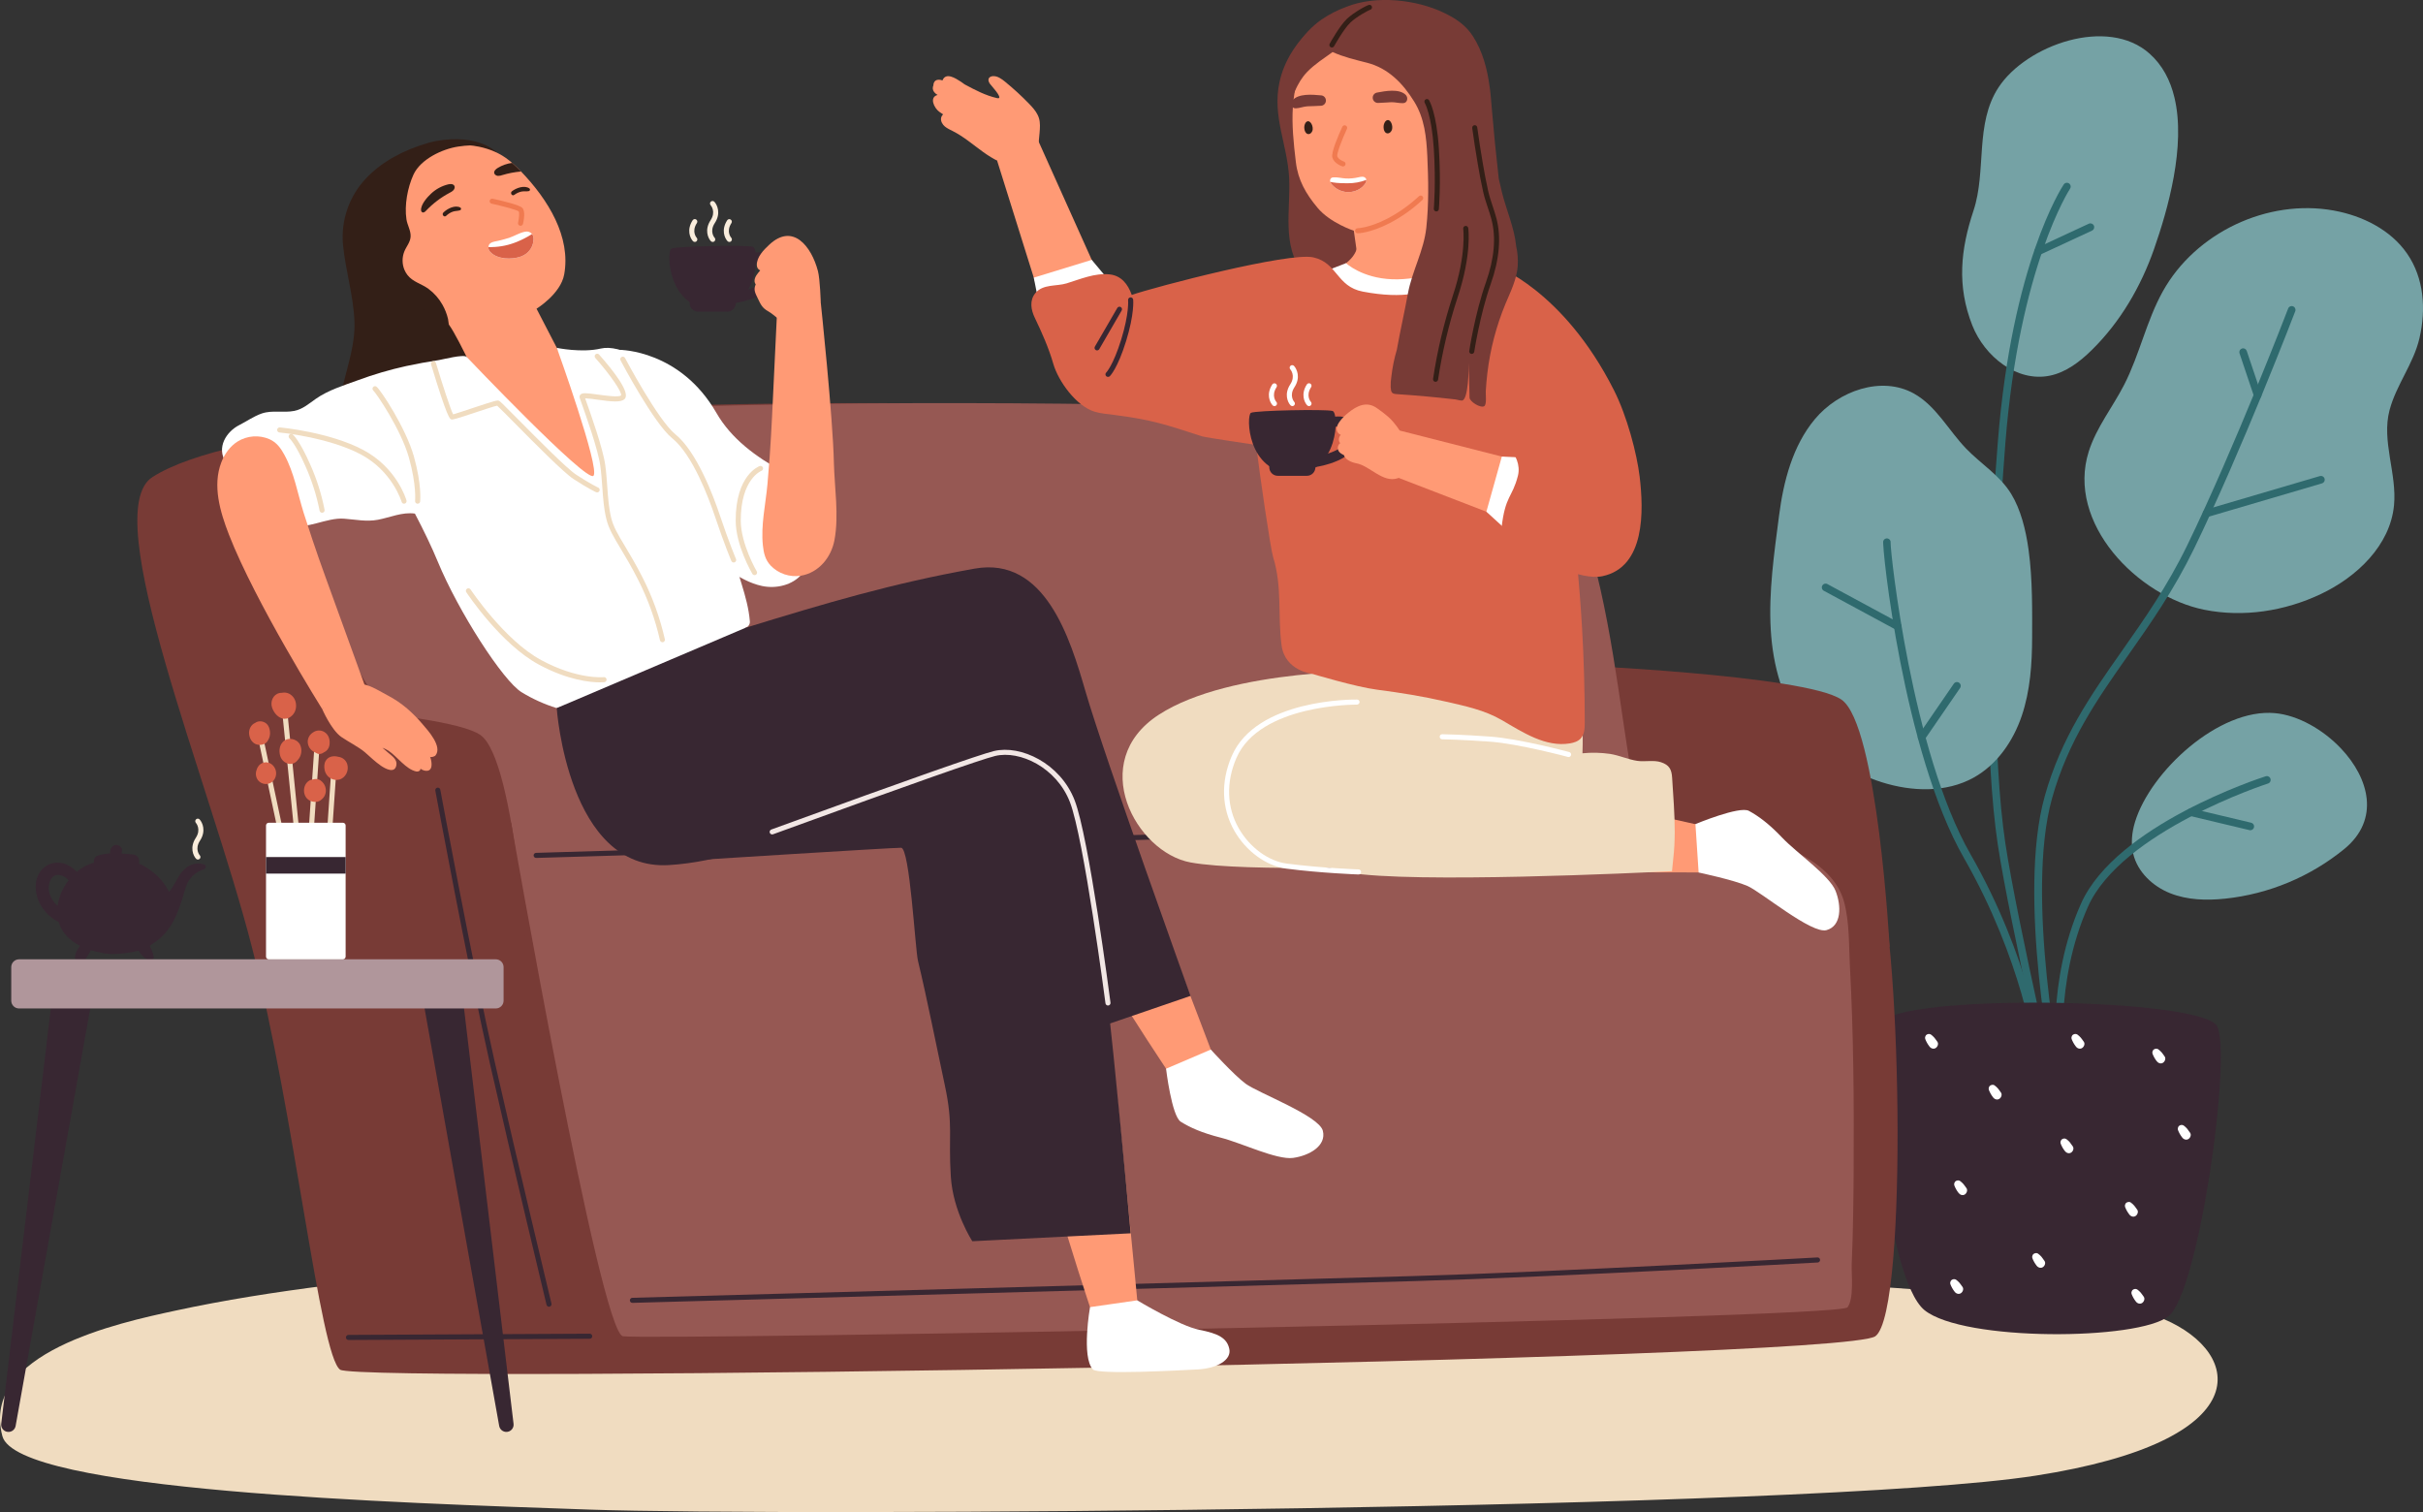 <svg width="516" height="322" viewBox="0 0 516 322" fill="none" xmlns="http://www.w3.org/2000/svg">
<rect x="0" y="0" width="516" height="322" fill="#333333" stroke="none"/>
<g clip-path="url(#clip0)">
<path d="M394.776 273.672C394.776 273.672 452.467 277.303 460.913 280.95C477.772 288.233 481.144 306.836 433.464 314.25C385.785 321.665 166.969 322.918 125.588 321.473C84.206 320.027 3.605 317.524 0.504 305.816C-4.208 288.011 25.433 281.687 37.128 279.15C58.471 274.521 80.912 272.364 102.591 270.106C110.346 269.298 118.112 268.617 125.888 268.064C141.666 266.936 157.5 266.4 173.308 266.94C233.098 268.982 394.776 273.672 394.776 273.672Z" fill="#F0DCC0"/>
<path d="M463.062 20.746C462.197 17.12 460.538 13.891 457.78 11.428C448.814 3.421 431.53 9.613 425.623 18.583C420.503 26.363 423.094 36.364 420.274 44.858C417.531 53.115 416.699 60.849 420.014 69.278C422.627 75.912 429.524 81.434 436.514 80.003C439.992 79.29 442.944 77.019 445.475 74.529C451.544 68.562 455.94 61.014 458.744 52.981C461.64 44.682 465.556 31.094 463.062 20.746Z" fill="#75A2A5"/>
<path d="M438.779 240.378C438.596 240.378 438.418 240.316 438.275 240.203C438.132 240.089 438.031 239.93 437.99 239.752C437.891 239.319 427.972 196.578 425.454 179.89C422.675 161.398 422.673 129.342 425.454 94.147C428.443 56.248 439.04 39.958 439.49 39.284C439.609 39.105 439.794 38.981 440.004 38.939C440.215 38.897 440.433 38.94 440.612 39.059C440.79 39.178 440.914 39.363 440.956 39.574C440.999 39.784 440.955 40.002 440.837 40.181C440.728 40.343 430.019 56.853 427.069 94.275C424.302 129.355 424.3 161.268 427.069 179.65C429.567 196.29 439.471 238.963 439.572 239.391C439.62 239.6 439.583 239.82 439.47 240.002C439.357 240.184 439.176 240.314 438.967 240.363C438.905 240.375 438.842 240.38 438.779 240.378Z" fill="#2F6A6E"/>
<path d="M515.246 72.018C516.681 65.805 516.201 59.237 512.652 54.061C509.138 48.935 503.12 45.949 497.006 44.836C482.901 42.268 467.547 49.53 460.585 62.06C457.099 68.327 455.638 75.549 452.359 81.941C449.91 86.709 446.454 91.005 444.829 96.112C439.961 111.399 455.225 126.996 469.425 129.848C477.748 131.521 486.564 130.144 494.235 126.509C501.951 122.855 508.995 116.136 509.825 107.637C510.489 100.853 507.125 93.925 508.878 87.335C510.307 81.944 513.988 77.466 515.246 72.018Z" fill="#75A2A5"/>
<path d="M432.012 117.143C431.4 112.685 430.296 108.464 428.318 105.203C425.921 101.249 421.858 98.802 418.706 95.532C414.939 91.623 412.307 86.426 407.56 83.791C400.676 79.973 391.532 83.221 386.487 89.265C381.732 94.971 379.806 102.547 378.87 109.772C377.833 117.794 376.625 125.993 377.1 134.108C377.548 141.751 379.646 149.495 384.343 155.541C388.437 160.81 394.335 164.536 400.696 166.563C407.106 168.592 414.407 168.862 420.291 165.605C425.262 162.85 428.72 157.843 430.544 152.462C432.368 147.081 432.753 141.317 432.76 135.633C432.764 130.363 432.887 123.508 432.012 117.143Z" fill="#75A2A5"/>
<path d="M498.571 159.429C494.698 155.323 489.355 152.315 484.487 151.865C472.555 150.763 457.961 164.274 454.68 175.012C454.006 177.221 453.753 179.6 454.293 181.844C455.223 185.703 458.445 188.731 462.13 190.205C465.815 191.679 469.911 191.782 473.864 191.372C483.178 190.386 492.002 186.706 499.256 180.783C506.944 174.461 504.461 165.668 498.571 159.429Z" fill="#75A2A5"/>
<path d="M434.143 224.868C433.946 224.868 433.756 224.796 433.608 224.665C433.461 224.535 433.366 224.355 433.341 224.16C433.317 223.967 430.747 204.554 418.212 182.667C405.341 160.192 400.705 116.257 401.057 115.209C401.119 115.014 401.253 114.851 401.431 114.751C401.609 114.651 401.819 114.622 402.017 114.67C402.216 114.719 402.389 114.84 402.501 115.011C402.614 115.181 402.658 115.388 402.624 115.589C402.568 117.714 407.163 160.138 419.614 181.863C432.321 204.038 434.921 223.753 434.945 223.95C434.972 224.163 434.913 224.377 434.782 224.547C434.65 224.716 434.457 224.826 434.244 224.853L434.143 224.868Z" fill="#2F6A6E"/>
<path d="M438.779 227.269C438.583 227.27 438.393 227.198 438.246 227.069C438.098 226.94 438.003 226.761 437.977 226.567C437.953 226.394 435.755 209.062 443.164 192.437C450.628 175.685 481.204 165.726 482.501 165.311C482.602 165.279 482.709 165.267 482.815 165.276C482.921 165.285 483.024 165.314 483.118 165.363C483.213 165.412 483.297 165.478 483.365 165.559C483.434 165.641 483.486 165.734 483.518 165.836C483.551 165.937 483.563 166.043 483.554 166.149C483.545 166.255 483.515 166.358 483.467 166.452C483.418 166.547 483.351 166.631 483.27 166.699C483.189 166.768 483.095 166.82 482.994 166.852C482.683 166.952 451.814 177.009 444.647 193.096C437.435 209.304 439.566 226.185 439.587 226.355C439.615 226.568 439.557 226.783 439.427 226.953C439.296 227.123 439.104 227.234 438.891 227.263C438.854 227.268 438.817 227.27 438.779 227.269Z" fill="#2F6A6E"/>
<path d="M438.448 231.818C438.262 231.818 438.081 231.753 437.937 231.635C437.793 231.517 437.694 231.353 437.657 231.17C437.32 229.532 429.479 190.803 435.448 169.545C438.978 156.987 445.257 148.047 451.907 138.583C456.647 131.836 461.549 124.858 465.811 116.082C475.97 95.165 487.172 65.995 487.282 65.701C487.359 65.5 487.512 65.338 487.709 65.251C487.905 65.163 488.128 65.157 488.328 65.234C488.529 65.311 488.691 65.464 488.778 65.66C488.866 65.857 488.872 66.08 488.795 66.28C488.685 66.574 477.457 95.809 467.27 116.789C462.947 125.682 458.011 132.714 453.234 139.513C446.666 148.861 440.463 157.689 437.009 169.984C431.145 190.866 439.17 230.446 439.244 230.844C439.265 230.948 439.266 231.055 439.246 231.159C439.226 231.264 439.186 231.363 439.127 231.452C439.069 231.541 438.994 231.617 438.906 231.676C438.818 231.736 438.719 231.778 438.615 231.799C438.56 231.811 438.504 231.817 438.448 231.818Z" fill="#2F6A6E"/>
<path d="M400.588 217.888C397.387 224.253 401.573 272.308 409.851 279.008C418.129 285.707 455.387 285.491 461.839 280.267C468.29 275.044 475.356 224.631 472.144 218.53C468.932 212.429 403.791 211.524 400.588 217.888Z" fill="#382732"/>
<path d="M460.976 224.968C460.771 224.685 460.574 224.384 460.349 224.116C460.126 223.863 459.876 223.635 459.604 223.436C459.476 223.361 459.331 223.322 459.183 223.322C459.036 223.322 458.891 223.361 458.763 223.436C458.688 223.47 458.62 223.519 458.565 223.58C458.509 223.642 458.467 223.714 458.441 223.792C458.352 223.971 458.334 224.177 458.389 224.369C458.603 224.941 458.903 225.477 459.277 225.96C459.576 226.381 460.155 226.621 460.63 226.314C461.035 226.048 461.3 225.417 460.976 224.968Z" fill="white"/>
<path d="M466.395 241.217C466.178 240.932 465.993 240.633 465.766 240.353C465.544 240.099 465.295 239.871 465.022 239.674C464.895 239.599 464.75 239.559 464.602 239.559C464.454 239.559 464.309 239.599 464.181 239.674C464.106 239.708 464.038 239.758 463.983 239.819C463.927 239.881 463.885 239.954 463.859 240.033C463.771 240.211 463.752 240.416 463.807 240.608C464.022 241.18 464.321 241.716 464.696 242.198C464.994 242.63 465.573 242.859 466.049 242.552C466.453 242.302 466.719 241.664 466.395 241.217Z" fill="white"/>
<path d="M456.522 276.129C456.305 275.846 456.12 275.548 455.893 275.278C455.671 275.024 455.42 274.796 455.147 274.599C455.02 274.524 454.875 274.484 454.728 274.484C454.58 274.484 454.435 274.524 454.308 274.599C454.233 274.633 454.165 274.683 454.11 274.745C454.054 274.806 454.012 274.879 453.986 274.958C453.895 275.136 453.877 275.342 453.934 275.533C454.149 276.105 454.448 276.641 454.823 277.123C455.121 277.555 455.7 277.784 456.176 277.478C456.58 277.216 456.846 276.579 456.522 276.129Z" fill="white"/>
<path d="M443.757 221.832C443.551 221.549 443.355 221.249 443.13 220.981C442.907 220.727 442.657 220.498 442.384 220.3C442.257 220.226 442.112 220.187 441.965 220.187C441.818 220.187 441.673 220.226 441.546 220.3H441.535C441.46 220.334 441.393 220.383 441.337 220.445C441.282 220.506 441.241 220.578 441.215 220.657C441.124 220.835 441.106 221.042 441.163 221.234C441.376 221.806 441.676 222.342 442.051 222.824C442.347 223.256 442.927 223.485 443.402 223.178C443.817 222.919 444.083 222.279 443.757 221.832Z" fill="white"/>
<path d="M426.12 232.657C425.904 232.372 425.718 232.073 425.491 231.803C425.27 231.55 425.02 231.322 424.748 231.125C424.505 230.939 424.153 231.006 423.907 231.125C423.831 231.159 423.764 231.208 423.708 231.27C423.653 231.332 423.611 231.405 423.585 231.483C423.495 231.662 423.476 231.867 423.533 232.058C423.747 232.63 424.047 233.166 424.421 233.649C424.719 234.081 425.299 234.31 425.774 234.003C426.178 233.742 426.436 233.104 426.12 232.657Z" fill="white"/>
<path d="M412.573 221.832C412.356 221.549 412.168 221.249 411.944 220.981C411.721 220.727 411.471 220.498 411.198 220.3C411.071 220.226 410.926 220.187 410.779 220.187C410.631 220.187 410.487 220.226 410.359 220.3C410.284 220.334 410.217 220.383 410.162 220.445C410.107 220.506 410.065 220.578 410.039 220.657C409.949 220.835 409.93 221.042 409.988 221.234C410.202 221.805 410.501 222.342 410.876 222.824C411.172 223.256 411.753 223.485 412.227 223.178C412.631 222.919 412.897 222.279 412.573 221.832Z" fill="white"/>
<path d="M441.407 244.106C441.191 243.821 441.005 243.523 440.78 243.242C440.558 242.988 440.308 242.76 440.035 242.563C439.908 242.488 439.763 242.448 439.615 242.448C439.468 242.448 439.323 242.488 439.196 242.563C439.121 242.598 439.053 242.647 438.998 242.709C438.943 242.771 438.902 242.843 438.876 242.922C438.785 243.1 438.767 243.306 438.824 243.497C439.037 244.069 439.336 244.606 439.711 245.087C440.009 245.509 440.588 245.749 441.064 245.442C441.468 245.191 441.731 244.554 441.407 244.106Z" fill="white"/>
<path d="M455.134 257.6C454.918 257.315 454.732 257.017 454.507 256.749C454.285 256.495 454.035 256.266 453.761 256.068C453.522 255.884 453.167 255.949 452.921 256.068C452.846 256.103 452.779 256.153 452.723 256.214C452.668 256.276 452.626 256.348 452.599 256.427C452.51 256.606 452.492 256.812 452.549 257.004C452.762 257.576 453.061 258.112 453.435 258.594C453.733 259.026 454.313 259.255 454.788 258.949C455.194 258.681 455.458 258.032 455.134 257.6Z" fill="white"/>
<path d="M418.771 253.014C418.555 252.731 418.369 252.431 418.142 252.163C417.92 251.908 417.67 251.68 417.397 251.482C417.27 251.408 417.125 251.369 416.977 251.369C416.83 251.369 416.685 251.408 416.558 251.482C416.483 251.517 416.416 251.567 416.36 251.628C416.305 251.69 416.263 251.762 416.236 251.841C416.145 252.019 416.127 252.226 416.184 252.418C416.398 252.99 416.698 253.526 417.073 254.008C417.371 254.43 417.95 254.67 418.426 254.363C418.83 254.099 419.087 253.462 418.771 253.014Z" fill="white"/>
<path d="M435.388 268.507C435.172 268.222 434.986 267.923 434.759 267.643C434.537 267.389 434.287 267.161 434.013 266.964C433.773 266.778 433.421 266.845 433.175 266.964C433.099 266.998 433.031 267.048 432.976 267.109C432.92 267.171 432.878 267.244 432.852 267.323C432.762 267.501 432.743 267.708 432.801 267.9C433.015 268.471 433.315 269.006 433.689 269.488C433.987 269.92 434.567 270.149 435.042 269.843C435.446 269.592 435.712 268.954 435.388 268.507Z" fill="white"/>
<path d="M417.929 274.044C417.712 273.761 417.526 273.462 417.3 273.192C417.078 272.939 416.829 272.711 416.556 272.514C416.429 272.438 416.284 272.399 416.136 272.399C415.988 272.399 415.843 272.438 415.715 272.514C415.64 272.548 415.572 272.597 415.517 272.658C415.462 272.72 415.419 272.792 415.393 272.87C415.304 273.049 415.285 273.255 415.341 273.447C415.555 274.019 415.855 274.555 416.23 275.038C416.528 275.47 417.107 275.699 417.583 275.392C417.987 275.131 418.253 274.493 417.929 274.044Z" fill="white"/>
<path d="M469.896 110.135C469.702 110.134 469.515 110.063 469.369 109.935C469.222 109.808 469.127 109.632 469.099 109.44C469.071 109.248 469.113 109.053 469.217 108.889C469.322 108.725 469.481 108.605 469.667 108.549L494.071 101.37C494.274 101.319 494.488 101.349 494.669 101.453C494.851 101.557 494.985 101.727 495.044 101.928C495.102 102.128 495.082 102.344 494.985 102.529C494.889 102.715 494.725 102.856 494.527 102.923L470.123 110.102C470.049 110.124 469.973 110.135 469.896 110.135Z" fill="#2F6A6E"/>
<path d="M480.781 84.969C480.611 84.969 480.446 84.916 480.309 84.817C480.171 84.718 480.068 84.579 480.013 84.418L476.916 75.205C476.859 75.005 476.882 74.791 476.979 74.606C477.076 74.422 477.24 74.282 477.437 74.216C477.635 74.149 477.85 74.161 478.039 74.249C478.227 74.338 478.375 74.495 478.451 74.689L481.55 83.902C481.584 84.002 481.598 84.109 481.591 84.215C481.583 84.321 481.555 84.425 481.508 84.52C481.46 84.616 481.395 84.701 481.315 84.771C481.234 84.841 481.141 84.894 481.04 84.928C480.956 84.955 480.869 84.969 480.781 84.969Z" fill="#2F6A6E"/>
<path d="M434.043 54.351C433.859 54.352 433.679 54.29 433.534 54.175C433.39 54.059 433.289 53.898 433.249 53.717C433.209 53.537 433.233 53.348 433.315 53.183C433.397 53.017 433.534 52.885 433.702 52.808L444.831 47.641C445.026 47.55 445.248 47.541 445.45 47.614C445.651 47.688 445.816 47.839 445.906 48.033C445.997 48.228 446.006 48.45 445.933 48.652C445.859 48.854 445.709 49.018 445.514 49.108L434.385 54.278C434.278 54.326 434.161 54.351 434.043 54.351Z" fill="#2F6A6E"/>
<path d="M409.231 157.817C409.068 157.817 408.909 157.767 408.775 157.674C408.687 157.615 408.612 157.538 408.553 157.45C408.494 157.361 408.454 157.261 408.434 157.157C408.414 157.053 408.414 156.945 408.436 156.841C408.457 156.737 408.499 156.638 408.559 156.55L416.083 145.596C416.143 145.508 416.22 145.434 416.309 145.376C416.398 145.318 416.498 145.278 416.602 145.259C416.706 145.239 416.814 145.241 416.918 145.263C417.022 145.285 417.12 145.327 417.208 145.387C417.295 145.448 417.37 145.524 417.428 145.613C417.486 145.703 417.526 145.802 417.545 145.907C417.564 146.011 417.563 146.118 417.541 146.222C417.519 146.326 417.476 146.425 417.416 146.512L409.892 157.465C409.819 157.573 409.721 157.661 409.605 157.722C409.49 157.784 409.362 157.816 409.231 157.817Z" fill="#2F6A6E"/>
<path d="M404.143 134.203C404.009 134.202 403.877 134.169 403.759 134.105L388.437 125.826C388.337 125.779 388.249 125.712 388.176 125.63C388.104 125.547 388.049 125.451 388.014 125.346C387.98 125.242 387.968 125.131 387.978 125.022C387.987 124.912 388.02 124.806 388.072 124.709C388.124 124.613 388.195 124.528 388.282 124.459C388.368 124.391 388.467 124.341 388.573 124.312C388.679 124.284 388.79 124.277 388.899 124.292C389.008 124.308 389.112 124.345 389.206 124.402L404.528 132.681C404.683 132.768 404.805 132.904 404.875 133.068C404.945 133.231 404.959 133.413 404.915 133.585C404.872 133.757 404.772 133.91 404.633 134.02C404.493 134.131 404.321 134.192 404.143 134.194V134.203Z" fill="#2F6A6E"/>
<path d="M479.233 176.8C479.17 176.8 479.107 176.793 479.045 176.778L466.351 173.753C466.143 173.703 465.962 173.572 465.85 173.389C465.738 173.206 465.703 172.987 465.753 172.778C465.803 172.569 465.933 172.389 466.116 172.277C466.299 172.164 466.519 172.129 466.728 172.179L479.419 175.205C479.61 175.252 479.778 175.368 479.89 175.53C480.003 175.692 480.052 175.889 480.029 176.085C480.007 176.281 479.913 176.462 479.767 176.594C479.62 176.726 479.43 176.8 479.233 176.802V176.8Z" fill="#2F6A6E"/>
<path d="M402.423 201.728C402.423 201.728 399.864 154.283 392.159 148.987C384.453 143.69 332.676 141.522 332.676 141.522C332.676 141.522 334.362 165.119 335.566 166.807C336.769 168.495 361.091 182.293 369.763 185.747C378.434 189.2 394.491 190.162 394.77 190.886C395.048 191.609 402.423 201.728 402.423 201.728Z" fill="#783B36"/>
<path d="M399.382 284.549C392.159 289.856 76.778 294.662 72.442 291.68C68.106 288.698 62.811 237.359 53.66 201.732C44.509 166.104 20.648 109.149 32.468 101.59C36.62 98.932 43.18 96.697 51.55 94.808C113.121 80.93 272.225 86.41 283.399 89.935C307.963 97.698 342.067 165.119 347.847 169.232C347.898 169.272 347.953 169.307 348.011 169.337C354.35 173.402 394.132 176.754 399.382 185.546C404.679 194.389 406.607 279.252 399.382 284.549Z" fill="#783B36"/>
<path d="M393.438 278.402C391.512 280.918 137.521 285.486 132.647 284.551C127.773 283.615 108.859 175.211 108.859 175.211C108.859 175.211 82.875 155.165 76.767 143.428C70.659 131.692 57.792 108.659 57.792 108.659C57.792 108.659 54.898 102.465 51.55 94.808C113.121 80.93 309.21 86.41 320.393 89.935C344.957 97.698 344.315 168.268 350.094 172.382C355.779 175.661 364.277 175.464 370.549 177.137C378.473 179.261 390.203 183.114 392.68 191.944C393.89 196.267 393.719 201.349 393.957 205.775C394.726 220.084 394.837 234.442 394.754 248.768C394.713 255.547 394.636 262.333 394.342 269.108C394.249 271.299 394.88 276.522 393.438 278.402Z" fill="#965853"/>
<path d="M114.184 182.699C114.041 182.701 113.903 182.646 113.8 182.546C113.697 182.447 113.639 182.31 113.637 182.167C113.635 182.023 113.69 181.885 113.789 181.782C113.889 181.68 114.026 181.621 114.169 181.619L346.867 174.671C347.008 174.675 347.142 174.73 347.245 174.827C347.347 174.923 347.411 175.054 347.423 175.194C347.425 175.265 347.413 175.335 347.388 175.402C347.363 175.468 347.325 175.529 347.277 175.58C347.228 175.632 347.17 175.673 347.105 175.702C347.04 175.731 346.971 175.747 346.9 175.749L114.202 182.699H114.184Z" fill="#382732"/>
<path d="M112.542 209.229C112.542 209.229 109.983 161.784 102.278 156.498C94.572 151.213 42.795 149.023 42.795 149.023C42.795 149.023 44.481 172.62 45.685 174.308C46.889 175.996 71.21 189.796 79.882 193.25C88.553 196.703 104.61 197.663 104.889 198.387C105.167 199.111 112.542 209.229 112.542 209.229Z" fill="#783B36"/>
<path d="M116.914 278.275C116.793 278.275 116.676 278.234 116.58 278.159C116.485 278.084 116.418 277.98 116.389 277.862C116.315 277.555 108.949 246.872 104.307 226.375C99.664 205.877 92.776 168.734 92.707 168.361C92.694 168.291 92.695 168.22 92.71 168.151C92.725 168.081 92.753 168.016 92.793 167.958C92.833 167.9 92.885 167.85 92.944 167.811C93.003 167.773 93.07 167.747 93.139 167.734C93.209 167.721 93.28 167.722 93.349 167.737C93.418 167.752 93.484 167.78 93.542 167.82C93.6 167.86 93.65 167.912 93.688 167.971C93.727 168.03 93.753 168.097 93.766 168.166C93.837 168.538 100.719 205.656 105.357 226.137C109.996 246.617 117.366 277.302 117.439 277.609C117.472 277.748 117.448 277.894 117.373 278.016C117.298 278.137 117.178 278.224 117.039 278.258C116.998 278.269 116.956 278.274 116.914 278.275Z" fill="#382732"/>
<path d="M74.208 285.353C74.064 285.353 73.927 285.296 73.826 285.194C73.724 285.093 73.668 284.956 73.668 284.812C73.668 284.669 73.724 284.532 73.826 284.43C73.927 284.329 74.064 284.272 74.208 284.272L125.583 284.013C125.727 284.013 125.864 284.07 125.965 284.171C126.067 284.272 126.124 284.41 126.124 284.553C126.124 284.696 126.067 284.834 125.965 284.935C125.864 285.036 125.727 285.093 125.583 285.093L74.208 285.355V285.353Z" fill="#382732"/>
<path d="M134.685 277.45C134.542 277.452 134.403 277.397 134.301 277.297C134.198 277.197 134.139 277.06 134.137 276.917C134.135 276.774 134.19 276.635 134.29 276.533C134.39 276.43 134.526 276.371 134.67 276.369C136.023 276.332 270.325 272.626 300.895 271.742C331.466 270.858 386.485 267.805 387.032 267.774C387.103 267.769 387.174 267.778 387.241 267.801C387.309 267.824 387.371 267.86 387.424 267.908C387.477 267.955 387.52 268.013 387.55 268.077C387.581 268.141 387.598 268.211 387.6 268.282C387.604 268.353 387.594 268.424 387.571 268.491C387.547 268.558 387.511 268.62 387.464 268.673C387.416 268.725 387.359 268.768 387.295 268.799C387.231 268.829 387.161 268.847 387.09 268.851C386.539 268.883 331.504 271.937 300.928 272.821C270.351 273.704 136.051 277.411 134.7 277.447L134.685 277.45Z" fill="#382732"/>
<path d="M142.961 52.946C144.005 52.434 158.834 52.145 160.329 52.547C161.825 52.949 161.626 65.991 152.051 65.872C142.079 65.757 141.919 53.467 142.961 52.946Z" fill="#382732"/>
<path d="M147.093 63.728H156.465C156.522 63.728 156.577 63.751 156.618 63.791C156.658 63.832 156.681 63.887 156.681 63.944V64.558C156.681 65.037 156.49 65.498 156.151 65.837C155.812 66.176 155.352 66.367 154.872 66.367H148.677C148.198 66.367 147.738 66.176 147.398 65.837C147.059 65.498 146.868 65.037 146.868 64.558V63.944C146.868 63.915 146.874 63.886 146.886 63.859C146.897 63.833 146.914 63.808 146.935 63.788C146.956 63.768 146.981 63.752 147.008 63.742C147.035 63.731 147.064 63.727 147.093 63.728Z" fill="#382732"/>
<path d="M156.841 64.476L156.534 62.34C156.605 62.33 163.617 61.225 163.617 57.93C163.617 56.711 163.154 56.367 163.003 56.255C162.201 55.658 160.664 55.931 160.193 56.073L159.573 54.007C159.867 53.919 162.497 53.184 164.295 54.524C164.972 55.027 165.778 56.026 165.778 57.93C165.776 63.14 157.206 64.424 156.841 64.476Z" fill="#382732"/>
<path d="M151.779 51.524C151.705 51.525 151.632 51.51 151.563 51.48C151.495 51.451 151.434 51.408 151.384 51.354C150.778 50.705 149.99 48.94 151.327 46.898C152.527 45.067 151.39 43.757 151.343 43.703C151.246 43.598 151.195 43.458 151.202 43.316C151.208 43.173 151.271 43.038 151.376 42.942C151.482 42.845 151.621 42.794 151.764 42.801C151.907 42.807 152.041 42.87 152.138 42.975C152.754 43.645 153.567 45.45 152.229 47.49C151.016 49.342 152.16 50.606 152.173 50.617C152.245 50.693 152.293 50.789 152.311 50.893C152.33 50.997 152.317 51.104 152.275 51.2C152.233 51.297 152.164 51.379 152.076 51.437C151.988 51.494 151.884 51.525 151.779 51.524Z" fill="#FAEDDC"/>
<path d="M155.322 51.524C155.248 51.525 155.175 51.51 155.107 51.481C155.039 51.451 154.978 51.408 154.928 51.354C154.323 50.705 153.532 48.94 154.87 46.898C154.95 46.782 155.073 46.703 155.211 46.676C155.349 46.649 155.492 46.677 155.609 46.755C155.727 46.832 155.81 46.952 155.841 47.089C155.871 47.226 155.847 47.37 155.773 47.49C154.561 49.342 155.704 50.606 155.715 50.617C155.787 50.693 155.836 50.789 155.854 50.893C155.872 50.997 155.859 51.104 155.818 51.2C155.776 51.297 155.706 51.379 155.618 51.437C155.53 51.494 155.427 51.525 155.322 51.524Z" fill="#FAEDDC"/>
<path d="M147.962 51.524C147.888 51.525 147.815 51.51 147.747 51.48C147.68 51.451 147.619 51.408 147.569 51.354C146.964 50.705 146.172 48.94 147.512 46.898C147.551 46.838 147.602 46.787 147.66 46.748C147.719 46.708 147.785 46.68 147.854 46.666C147.923 46.651 147.995 46.651 148.064 46.664C148.134 46.677 148.2 46.704 148.259 46.743C148.318 46.782 148.369 46.832 148.409 46.891C148.449 46.949 148.477 47.015 148.491 47.084C148.506 47.154 148.506 47.225 148.493 47.295C148.48 47.364 148.453 47.43 148.414 47.49C147.201 49.342 148.345 50.606 148.358 50.617C148.429 50.694 148.476 50.79 148.494 50.894C148.512 50.997 148.499 51.103 148.457 51.2C148.415 51.296 148.346 51.378 148.258 51.436C148.17 51.493 148.067 51.524 147.962 51.524Z" fill="#FAEDDC"/>
<path d="M109.633 59.164C109.417 50.952 108.187 41.508 105.513 33.767C105.485 33.501 105.461 33.233 105.427 32.967C105.786 32.928 105.84 32.524 105.84 32.524C105.84 32.524 102.064 28.34 92.815 30.039C92.225 30.154 91.642 30.298 91.067 30.471C86.204 31.876 81.397 34.296 77.904 38.035C76.132 39.917 74.782 42.155 73.946 44.601C73.109 47.047 72.805 49.643 73.054 52.216C73.603 57.714 75.312 63.099 75.492 68.64C75.779 77.423 69.741 86.043 72.935 94.863C72.987 95.012 73.079 95.144 73.201 95.245C73.323 95.345 73.47 95.41 73.627 95.433C74.101 96.132 74.72 96.722 75.441 97.162C76.162 97.603 76.97 97.883 77.809 97.985C80.418 98.355 84.256 97.81 86.854 97.432C88.014 97.257 89.155 96.972 90.26 96.581C92.854 97.11 95.941 96.952 98.404 96.377C98.982 96.241 99.157 95.612 99.701 95.414C102.943 94.221 102.226 95.414 104.024 94.847C105.615 94.344 106.544 93.207 107.219 91.688C108.453 88.902 108.572 85.205 109.181 82.197C109.942 78.447 108.943 74.773 108.831 71.022C108.716 67.037 109.741 63.157 109.633 59.164Z" fill="#331F17"/>
<path d="M121.944 80.571L130.481 105.162L103.65 85.021C103.65 85.021 97.784 72.135 95.653 69.206C90.033 64.69 81.695 60.24 80.77 53.536C79.105 41.391 89.048 28.526 102.042 31.249C104.354 31.731 106.581 32.665 108.429 34.167C108.645 34.34 108.841 34.514 109.055 34.687C109.704 35.256 110.352 35.863 110.962 36.518C116.769 42.556 121.604 50.45 120.15 58.444C119.389 62.615 114.26 65.738 114.26 65.738L121.944 80.571Z" fill="#FF9A75"/>
<path d="M258.436 225.039C258.436 225.039 240.559 177.817 239.225 175.635C239.05 175.35 238.588 175.503 238.553 175.81C238.482 176.507 238.471 177.209 238.521 177.908C236.249 176.311 232.614 175.149 231.252 174.904C229.52 174.598 227.74 174.697 226.052 175.194C224.365 175.692 222.816 176.573 221.526 177.77C221.378 177.602 221.212 177.45 221.031 177.316C220.945 177.67 220.903 178.033 220.906 178.397C220.711 178.6 220.508 178.79 220.329 179.008C219.749 179.706 220.519 180.737 221.269 180.575C221.775 182.228 222.687 183.879 223.318 185.18C224.926 188.498 226.821 191.676 228.641 194.881C231.667 200.195 234.715 205.484 237.667 210.834C240.155 215.342 249.159 228.838 249.159 228.838L258.436 225.039Z" fill="#FF9A75"/>
<path d="M242.267 277.698C242.267 277.698 237.54 227.429 236.833 224.968C236.742 224.646 236.254 224.672 236.139 224.968C235.887 225.622 235.69 226.295 235.551 226.982C233.785 224.842 230.58 222.759 229.339 222.161C227.75 221.406 226.007 221.03 224.247 221.063C222.488 221.095 220.759 221.534 219.198 222.346C219.1 222.145 218.98 221.955 218.842 221.778C218.663 222.096 218.526 222.435 218.433 222.787C218.191 222.932 217.945 223.064 217.713 223.22C216.972 223.738 217.441 224.931 218.206 224.979C218.254 226.707 218.697 228.54 218.961 229.962C219.633 233.588 220.618 237.154 221.524 240.729C223.022 246.65 224.569 252.56 225.998 258.501C227.202 263.506 232.311 278.906 232.311 278.906L242.267 277.698Z" fill="#FF9A75"/>
<path d="M98.05 44.207C96.922 43.572 95.221 44.447 94.415 45.266C94.006 45.681 94.579 46.372 95.013 45.962C95.423 45.56 95.916 45.254 96.457 45.065C96.967 44.892 97.51 44.948 98.007 44.764C98.058 44.74 98.101 44.702 98.133 44.655C98.165 44.609 98.184 44.554 98.188 44.498C98.192 44.442 98.182 44.385 98.158 44.334C98.133 44.283 98.096 44.239 98.05 44.207Z" fill="#331F17"/>
<path d="M112.762 40.144C111.725 39.368 109.926 40.021 109.021 40.732C108.563 41.091 109.042 41.849 109.527 41.497C109.984 41.151 110.511 40.91 111.072 40.79C111.599 40.687 112.131 40.81 112.648 40.691C112.701 40.673 112.749 40.641 112.786 40.599C112.824 40.557 112.849 40.505 112.861 40.45C112.873 40.395 112.87 40.338 112.852 40.284C112.835 40.23 112.804 40.182 112.762 40.144Z" fill="#331F17"/>
<path d="M110.854 48.082C110.812 48.082 110.769 48.077 110.728 48.067C110.66 48.05 110.595 48.021 110.537 47.979C110.48 47.938 110.431 47.886 110.394 47.825C110.357 47.765 110.332 47.698 110.321 47.628C110.31 47.559 110.312 47.487 110.329 47.418C110.569 46.398 110.629 45.229 110.452 45.013C110.08 44.702 107.182 43.915 104.718 43.375C104.646 43.362 104.578 43.335 104.517 43.295C104.456 43.256 104.403 43.204 104.363 43.143C104.323 43.083 104.295 43.015 104.281 42.943C104.268 42.872 104.269 42.798 104.284 42.727C104.3 42.656 104.33 42.589 104.372 42.53C104.414 42.47 104.468 42.42 104.53 42.382C104.592 42.344 104.661 42.319 104.733 42.309C104.805 42.298 104.879 42.302 104.949 42.32C107.056 42.785 110.681 43.656 111.254 44.291C111.902 45.026 111.561 46.895 111.379 47.667C111.351 47.785 111.284 47.89 111.188 47.965C111.093 48.041 110.975 48.082 110.854 48.082Z" fill="#F07A50"/>
<path d="M113.592 50.541C113.57 50.284 113.472 50.039 113.311 49.837C113.138 49.627 112.911 49.47 112.654 49.382C112.398 49.293 112.121 49.278 111.856 49.337C110.633 49.553 109.565 50.271 108.398 50.656C107.635 50.906 106.855 51.071 106.094 51.282C105.576 51.416 104.921 51.447 104.458 51.773C104.324 51.868 104.213 51.993 104.136 52.139C104.059 52.285 104.018 52.447 104.015 52.611C104 52.792 104.023 52.973 104.083 53.144C104.143 53.315 104.237 53.471 104.361 53.603C105.854 55.27 108.984 55.332 110.921 54.634C112.619 54.027 113.784 52.419 113.592 50.541Z" fill="white"/>
<path d="M110.923 54.634C108.978 55.328 105.857 55.27 104.363 53.603C104.239 53.471 104.145 53.315 104.085 53.144C104.026 52.973 104.003 52.792 104.017 52.611C105.914 52.67 107.803 52.359 109.581 51.695C110.884 51.208 112.133 50.585 113.307 49.837C113.468 50.039 113.566 50.284 113.588 50.541C113.784 52.419 112.619 54.027 110.923 54.634Z" fill="#D96249"/>
<path d="M96.829 39.937C96.842 39.802 96.814 39.667 96.747 39.55C96.504 39.137 95.906 39.15 95.45 39.26C94.089 39.59 92.837 40.266 91.814 41.222C90.989 41.99 89.595 43.537 89.668 44.767C89.67 44.868 89.701 44.966 89.758 45.05C89.814 45.134 89.894 45.199 89.988 45.238C90.26 45.326 90.522 45.093 90.721 44.883C92.178 43.345 93.876 42.054 95.748 41.06C96.058 40.925 96.34 40.733 96.578 40.492C96.718 40.338 96.806 40.144 96.829 39.937Z" fill="#331F17"/>
<path d="M110.962 36.522C109.623 36.636 108.3 36.888 107.013 37.272C106.7 37.395 106.366 37.457 106.03 37.456C105.824 37.438 105.629 37.357 105.472 37.224C105.371 37.137 105.296 37.023 105.256 36.896C105.139 36.425 105.574 36.021 105.986 35.77C106.921 35.2 107.965 34.832 109.051 34.69C109.7 35.256 110.346 35.874 110.962 36.522Z" fill="#331F17"/>
<path d="M159.681 132.232C159.249 126.996 156.826 121.898 155.791 116.722C154.647 111.027 154.783 105.192 153.677 99.522C152.283 92.364 146.674 86.988 141.636 81.801C141.478 81.486 141.331 81.2 141.204 80.958C139.269 77.351 132.046 73.26 127.952 74.222C123.859 75.184 118.581 74.079 118.581 74.079C118.581 74.079 127.831 99.757 126.385 101.322C124.939 102.887 99.368 75.994 99.368 75.994C98.681 75.389 94.255 76.56 93.457 76.681C91.127 77.033 88.81 77.457 86.506 77.952C82.978 78.731 79.508 79.751 76.121 81.006C73.108 82.099 69.881 83.093 67.233 84.948C65.833 85.927 64.467 87.145 62.677 87.5C60.388 87.956 57.996 87.284 55.746 88.053C54.069 88.624 52.504 89.737 50.956 90.519C48.198 91.917 46.052 95.303 48.073 98.394C48.479 99.012 48.682 99.005 49.233 99.474C51.788 101.685 52.867 104.754 55.584 106.692C57.297 107.913 58.542 109.564 60.122 110.9C60.602 111.329 61.167 111.65 61.78 111.842C65.342 112.847 69.513 110.178 73.263 110.453C75.701 110.63 78.042 111.146 80.485 110.684C83.078 110.193 85.659 108.994 88.358 109.37C90.226 112.933 91.944 116.486 93.228 119.6C97.609 130.205 107.119 145.008 111.094 147.42C113.432 148.85 115.94 149.982 118.559 150.791L159.257 137.176C159.257 137.176 159.08 135.78 158.745 133.686C159.051 133.599 159.316 133.404 159.488 133.136C159.66 132.868 159.729 132.547 159.681 132.232Z" fill="white"/>
<path d="M100.317 30.205C100.276 30.192 97.419 29.937 96.161 30.262C93.649 30.715 91.025 31.608 89.461 33.287L89.435 33.302C89.45 33.239 89.471 33.177 89.487 33.114C89.59 32.658 88.951 32.351 88.709 32.788C88.442 33.276 88.208 33.781 88.008 34.301C84.959 36.609 82.518 39.729 81.286 43.377C79.99 47.191 78.909 52.497 81.07 56.149C82.135 57.959 83.358 59.67 84.725 61.264C85.35 61.995 86.041 62.666 86.791 63.268C87.933 64.164 89.504 64.703 90.364 65.917C90.434 66.021 90.532 66.104 90.647 66.155C90.761 66.206 90.888 66.224 91.013 66.207C91.311 66.639 91.605 67.088 91.888 67.529C92.126 67.899 95.625 69.204 95.629 69.206C95.564 69.182 95.439 68.024 95.413 67.922C95.161 66.864 94.763 65.845 94.229 64.897C93.487 63.58 92.478 62.432 91.267 61.528C89.8 60.432 87.907 60.056 86.761 58.55C86.507 58.217 86.295 57.854 86.13 57.469C85.616 56.226 85.603 54.832 86.093 53.58C86.525 52.482 87.379 51.606 87.444 50.379C87.511 49.102 86.74 47.946 86.556 46.705C86.104 43.68 86.785 39.973 88.049 37.196C89.547 33.92 94.157 31.722 97.603 31.21C98.491 31.069 99.388 30.985 100.287 30.957C101.063 30.938 100.888 30.393 100.317 30.205Z" fill="#331F17"/>
<path d="M173.161 107.736C172.467 104.08 169.571 102.033 166.547 100.35C160.984 97.255 155.771 93.501 152.559 87.917C144.85 74.507 132.026 74.507 132.026 74.507C132.026 74.507 126.809 75.791 127.17 75.83C130.278 76.156 133.137 76.344 135.843 77.058C135.785 80.822 137.356 84.684 138.037 88.349C139.072 93.838 138.845 99.744 140.402 105.087C140.42 105.169 140.457 105.246 140.509 105.313C140.561 105.379 140.627 105.434 140.702 105.472C140.777 105.51 140.86 105.532 140.944 105.534C141.029 105.537 141.113 105.522 141.19 105.489C143.434 109.512 144.925 113.523 148.755 116.491C152.665 119.516 157.308 123.728 162.268 124.783C165.274 125.431 168.847 124.625 170.857 122.148C172.249 120.435 172.212 118.617 172.37 116.529C172.608 113.696 173.702 110.593 173.161 107.736Z" fill="white"/>
<path d="M163.911 97.248C163.767 99.215 163.607 101.181 163.433 103.148C163.04 107.459 162.004 111.82 162.465 116.166C162.638 117.798 162.971 119.233 164.138 120.46C164.956 121.303 165.965 121.938 167.079 122.31C168.193 122.683 169.381 122.783 170.542 122.602C174.398 121.954 177.026 118.675 177.713 114.982C178.686 109.746 177.713 103.829 177.583 98.528C177.367 88.665 174.791 64.465 174.791 64.465L165.432 67.443C165.432 67.443 164.533 86.244 164.417 88.691C164.281 91.549 164.113 94.401 163.911 97.248Z" fill="#FF9A75"/>
<path d="M174.791 64.469C174.791 64.469 174.642 59.46 174.188 57.727C172.805 52.445 168.854 47.42 163.837 52.097C162.67 53.178 161.112 54.742 161.175 56.477C161.174 56.689 161.229 56.898 161.335 57.081C161.44 57.265 161.592 57.417 161.775 57.523C161.821 57.545 161.864 57.552 161.909 57.571C161.771 57.731 161.633 57.895 161.497 58.057C160.872 58.792 160.364 59.786 160.935 60.564C160.399 61.72 160.87 62.49 161.402 63.59C162.007 64.847 162.32 65.589 163.623 66.308C164.927 67.028 166.703 69.042 168.208 69.2C172.135 69.615 174.791 64.469 174.791 64.469Z" fill="#FF9A75"/>
<path d="M88.94 107.267H88.881C88.81 107.26 88.741 107.239 88.679 107.205C88.616 107.171 88.56 107.125 88.515 107.07C88.471 107.014 88.437 106.95 88.417 106.882C88.397 106.813 88.391 106.742 88.399 106.671C88.399 106.638 88.724 103.308 87.092 97.482C85.401 91.442 80.08 83.67 79.527 83.201C79.418 83.111 79.348 82.983 79.331 82.842C79.314 82.702 79.352 82.561 79.436 82.447C79.519 82.336 79.641 82.262 79.778 82.24C79.915 82.219 80.054 82.252 80.167 82.333C81.046 82.968 86.461 91.193 88.14 97.192C89.835 103.243 89.497 106.643 89.482 106.785C89.468 106.919 89.404 107.042 89.304 107.131C89.204 107.22 89.074 107.268 88.94 107.267Z" fill="#F0DCC0"/>
<path d="M86.048 107.267C85.931 107.266 85.818 107.228 85.724 107.158C85.631 107.087 85.564 106.988 85.531 106.876C85.512 106.811 83.571 100.304 76.767 96.73C69.84 93.091 59.612 92.105 59.511 92.096C59.44 92.09 59.371 92.07 59.308 92.037C59.245 92.004 59.189 91.959 59.143 91.904C59.097 91.849 59.063 91.786 59.041 91.718C59.02 91.65 59.013 91.578 59.019 91.507C59.025 91.436 59.046 91.368 59.079 91.304C59.112 91.241 59.157 91.185 59.212 91.14C59.266 91.094 59.33 91.06 59.398 91.038C59.465 91.017 59.537 91.01 59.608 91.016C60.04 91.057 70.153 92.034 77.268 95.77C84.494 99.565 86.487 106.288 86.562 106.576C86.582 106.644 86.588 106.715 86.58 106.785C86.572 106.855 86.55 106.923 86.515 106.985C86.481 107.047 86.435 107.101 86.38 107.145C86.324 107.189 86.261 107.222 86.193 107.241C86.146 107.257 86.097 107.266 86.048 107.267Z" fill="#F0DCC0"/>
<path d="M68.588 109.193C68.461 109.192 68.338 109.147 68.241 109.065C68.144 108.982 68.08 108.869 68.059 108.743C67.421 105.515 66.424 102.369 65.087 99.362C62.926 94.458 61.644 93.337 61.629 93.326C61.532 93.231 61.475 93.104 61.467 92.969C61.46 92.834 61.504 92.702 61.589 92.597C61.675 92.493 61.797 92.424 61.93 92.405C62.064 92.386 62.2 92.418 62.312 92.494C62.457 92.611 63.797 93.78 66.073 98.93C67.454 102.016 68.477 105.251 69.122 108.57C69.134 108.64 69.132 108.712 69.116 108.781C69.1 108.85 69.071 108.915 69.029 108.972C68.988 109.03 68.936 109.079 68.876 109.116C68.816 109.154 68.749 109.179 68.679 109.19L68.588 109.193Z" fill="#F0DCC0"/>
<path d="M156.249 119.788C156.143 119.788 156.04 119.757 155.951 119.699C155.863 119.641 155.794 119.559 155.752 119.462C155.739 119.427 154.275 116.004 152.231 109.91C150.949 106.094 147.502 96.838 143.153 93.33C139.276 90.195 132.45 77.308 132.16 76.761C132.124 76.698 132.101 76.629 132.092 76.557C132.084 76.485 132.089 76.411 132.11 76.342C132.13 76.272 132.164 76.207 132.21 76.151C132.256 76.094 132.312 76.048 132.377 76.014C132.441 75.98 132.511 75.959 132.584 75.953C132.656 75.947 132.729 75.956 132.798 75.979C132.867 76.002 132.931 76.038 132.985 76.086C133.04 76.134 133.084 76.192 133.116 76.258C133.185 76.39 140.125 89.494 143.832 92.492C148.392 96.176 151.933 105.659 153.244 109.564C155.274 115.615 156.72 119 156.735 119.034C156.791 119.166 156.793 119.314 156.74 119.447C156.687 119.58 156.583 119.686 156.452 119.743C156.388 119.771 156.319 119.787 156.249 119.788Z" fill="#F0DCC0"/>
<path d="M160.686 122.47C160.592 122.47 160.5 122.446 160.418 122.399C160.337 122.353 160.269 122.285 160.221 122.204C160.076 121.958 156.67 116.104 156.67 110.841C156.67 101.16 161.594 99.314 161.803 99.241C161.937 99.198 162.082 99.21 162.208 99.272C162.333 99.334 162.43 99.443 162.476 99.575C162.523 99.707 162.517 99.853 162.459 99.98C162.4 100.108 162.295 100.208 162.164 100.259C162.095 100.285 157.751 102.013 157.751 110.848C157.751 115.818 161.116 121.608 161.151 121.664C161.199 121.746 161.225 121.839 161.226 121.934C161.227 122.029 161.202 122.123 161.155 122.206C161.108 122.288 161.039 122.357 160.957 122.404C160.875 122.452 160.781 122.477 160.686 122.477V122.47Z" fill="#F0DCC0"/>
<path d="M127.153 104.86C127.078 104.859 127.004 104.843 126.936 104.812C126.869 104.782 125.255 104.049 122.125 102.003C120.024 100.63 114.024 94.567 109.641 90.138C107.949 88.429 106.343 86.806 105.872 86.391C105.223 86.512 102.859 87.299 101.102 87.882C97.211 89.179 96.453 89.395 96.131 89.319C95.808 89.244 95.288 89.131 91.808 77.628C91.783 77.559 91.772 77.486 91.776 77.412C91.781 77.339 91.8 77.267 91.833 77.201C91.866 77.136 91.912 77.077 91.968 77.03C92.024 76.983 92.09 76.947 92.16 76.926C92.23 76.905 92.304 76.898 92.377 76.907C92.45 76.915 92.521 76.938 92.585 76.975C92.648 77.011 92.704 77.061 92.748 77.119C92.792 77.178 92.824 77.245 92.841 77.317C94.246 81.967 95.938 87.154 96.498 88.237C97.086 88.085 99.111 87.411 100.767 86.86C105.379 85.324 105.887 85.209 106.237 85.337C106.477 85.425 106.78 85.706 110.415 89.38C114.522 93.525 120.718 99.79 122.722 101.099C125.769 103.092 127.371 103.82 127.386 103.827C127.498 103.877 127.59 103.965 127.646 104.074C127.702 104.184 127.718 104.31 127.693 104.43C127.668 104.551 127.602 104.659 127.507 104.737C127.412 104.815 127.293 104.858 127.17 104.86H127.153Z" fill="#F0DCC0"/>
<path d="M141.074 136.764C140.95 136.763 140.83 136.719 140.734 136.641C140.638 136.562 140.572 136.453 140.546 136.331C139.532 131.87 137.972 127.55 135.899 123.471C134.46 120.64 133.187 118.522 132.165 116.821C130.691 114.366 129.625 112.594 129.113 110.47C128.59 108.309 128.434 106.098 128.268 103.757C128.162 102.277 128.052 100.747 127.835 99.187C127.384 95.8 124.769 88.446 123.783 85.676C123.623 85.226 123.508 84.904 123.457 84.751C123.416 84.637 123.406 84.515 123.427 84.396C123.448 84.277 123.499 84.165 123.575 84.072C123.969 83.599 124.82 83.675 127.356 84.029C128.912 84.245 131.804 84.654 132.258 84.198C132.498 83.517 129.986 79.837 126.757 76.202C126.67 76.093 126.628 75.956 126.64 75.817C126.651 75.679 126.716 75.551 126.82 75.459C126.924 75.367 127.059 75.318 127.198 75.323C127.337 75.328 127.468 75.387 127.565 75.486C130.766 79.1 134.311 83.679 133.021 84.971C132.245 85.749 130.211 85.531 127.207 85.11C126.347 84.971 125.482 84.876 124.613 84.826L124.79 85.326C125.787 88.124 128.43 95.556 128.897 99.055C129.113 100.648 129.219 102.195 129.329 103.69C129.491 105.986 129.645 108.155 130.146 110.228C130.619 112.19 131.596 113.815 133.075 116.279C134.106 117.995 135.389 120.13 136.846 122.995C138.963 127.164 140.557 131.578 141.59 136.137C141.604 136.207 141.603 136.279 141.589 136.349C141.574 136.418 141.546 136.485 141.506 136.543C141.466 136.602 141.414 136.653 141.355 136.691C141.295 136.73 141.228 136.757 141.158 136.77C141.13 136.77 141.102 136.768 141.074 136.764Z" fill="#F0DCC0"/>
<path d="M118.559 150.791L158.745 133.697C175.794 128.465 189.992 124.214 207.572 121.089C222.574 118.423 227.902 136.001 231.142 147.158C235.236 161.266 253.538 212.073 253.538 212.073L218.917 223.946C218.917 223.946 211.396 205.242 207.782 201.146C204.168 197.051 202.003 185.014 200.79 178.505C199.577 171.996 199.796 165.346 191.669 166.852C183.542 168.358 163.874 182.941 142.433 184.221C120.928 185.504 118.559 150.791 118.559 150.791Z" fill="#382732"/>
<path d="M147.837 183.177C147.837 183.177 189.726 180.53 191.894 180.53C193.755 180.53 194.887 202.14 195.497 204.641C197.349 212.269 199.552 223.41 201.205 231.094C203.053 239.687 201.929 241.932 202.489 250.598C202.971 258.062 207.065 264.323 207.065 264.323L240.782 262.637C240.782 262.637 234.28 190.159 231.149 177.398C228.017 164.637 209.219 147.541 208.506 147.541C207.793 147.541 170.25 152.598 165.659 157.413C161.069 162.228 147.837 183.177 147.837 183.177Z" fill="#382732"/>
<path d="M127.753 145.309C125.808 145.309 121.001 144.9 114.731 141.514C106.678 137.166 99.584 126.537 99.286 126.088C99.216 125.969 99.195 125.827 99.226 125.693C99.257 125.558 99.338 125.441 99.454 125.364C99.569 125.288 99.709 125.259 99.845 125.282C99.981 125.306 100.103 125.381 100.185 125.491C100.257 125.6 107.43 136.347 115.243 140.565C123.003 144.753 128.519 144.202 128.575 144.196C128.718 144.18 128.862 144.221 128.975 144.311C129.087 144.401 129.16 144.532 129.176 144.675C129.192 144.819 129.15 144.962 129.06 145.075C128.97 145.188 128.839 145.26 128.696 145.276C128.382 145.304 128.068 145.315 127.753 145.309Z" fill="#F0DCC0"/>
<path d="M248.323 227.587L257.856 223.507C257.856 223.507 262.689 228.847 265.259 230.772C267.829 232.698 280.911 237.595 281.713 240.806C282.515 244.018 278.815 246.103 275.372 246.579C271.929 247.054 264.215 243.337 260.039 242.285C255.863 241.232 253.378 240.076 251.45 238.872C249.522 237.668 248.323 227.587 248.323 227.587Z" fill="white"/>
<path d="M232.13 278.359L242.189 276.911C242.189 276.911 251.286 282.381 255.373 283.179C259.46 283.976 261.314 284.944 261.796 287.272C262.278 289.599 259.226 291.399 255.053 291.622C250.879 291.844 233.807 292.769 232.737 291.622C230.26 288.964 232.13 278.359 232.13 278.359Z" fill="white"/>
<path d="M235.955 214.128C235.825 214.127 235.699 214.079 235.601 213.993C235.503 213.907 235.439 213.788 235.421 213.659C235.372 213.298 230.833 178.505 227.85 170.816C224.999 163.44 217.171 159.716 211.923 160.987C208.897 161.722 193.722 167.062 166.824 176.864L164.607 177.671C164.471 177.714 164.324 177.702 164.198 177.638C164.071 177.574 163.974 177.463 163.929 177.328C163.884 177.193 163.894 177.046 163.956 176.919C164.019 176.791 164.129 176.693 164.263 176.646C164.341 176.62 165.127 176.333 166.452 175.851C193.389 166.035 208.599 160.682 211.666 159.939C217.348 158.56 225.803 162.532 228.855 170.427C231.881 178.239 236.303 212.081 236.491 213.519C236.509 213.661 236.47 213.804 236.382 213.917C236.295 214.031 236.166 214.105 236.024 214.124L235.955 214.128Z" fill="#F2E7E5"/>
<path d="M66.505 114.839C65.877 112.967 65.266 111.094 64.672 109.221C63.375 105.089 62.651 100.665 60.55 96.833C59.764 95.394 58.903 94.199 57.354 93.514C56.273 93.052 55.098 92.855 53.926 92.941C52.755 93.027 51.62 93.392 50.619 94.007C48.987 95.029 47.809 96.68 47.126 98.476C45.235 103.405 46.843 108.935 48.756 113.854C54.375 128.29 68.591 150.962 68.591 150.962L77.668 145.918L69.334 122.933C68.356 120.246 67.413 117.548 66.505 114.839Z" fill="#FF9A75"/>
<path d="M92.709 160.916C94.321 159.012 91.116 155.532 89.986 154.216C88.976 153.016 87.872 151.899 86.685 150.873C85.413 149.79 84.023 148.853 82.542 148.079C80.93 147.232 79.149 146.041 77.355 145.728C77.299 145.719 77.243 145.723 77.189 145.74C77.135 145.757 77.086 145.786 77.046 145.825C76.311 145.825 75.265 146.32 74.925 146.441C73.118 147.089 68.599 150.96 68.599 150.96C68.599 150.96 70.525 155.437 72.693 156.939C74.039 157.875 76.434 159.1 77.694 160.181C78.827 161.162 79.899 162.225 81.139 163.075C82.09 163.723 84.152 164.847 84.425 162.848C84.578 161.724 83.515 161.024 82.78 160.388L81.435 159.234C81.9 159.401 82.344 159.618 82.76 159.883C84.623 161.14 86.435 163.829 88.68 164.296C89.058 164.376 89.545 164.131 89.545 163.701C89.807 163.9 90.109 164.04 90.431 164.11C91.542 164.326 91.944 163.693 91.905 162.647C91.881 162.128 91.772 161.617 91.583 161.134C91.674 161.378 92.569 161.08 92.709 160.916Z" fill="#FF9A75"/>
<path d="M299.406 3.272C297.126 2.377 294.377 2.161 291.602 2.472C282.785 0.8 274.352 8.785 272.48 17.479C270.904 24.783 274.153 30.726 274.533 37.858C274.886 44.466 272.882 52.447 277.514 58.062C278.071 58.736 279.381 58.388 279.533 57.528C279.617 57.057 279.668 56.581 279.684 56.104C280.675 58.025 281.851 59.846 283.194 61.541C284.275 62.889 286.639 61.56 286.311 59.992C286.341 59.969 286.37 59.946 286.397 59.92C286.605 59.686 286.782 59.426 286.924 59.147C287.746 59.594 288.889 59.218 289.341 58.425C289.666 57.834 289.896 57.197 290.024 56.536C290.672 56.192 291.13 55.455 290.921 54.442C290.77 53.686 290.489 52.962 290.091 52.302C289.751 49.623 288.885 46.874 288.293 44.881C287.925 43.649 286.358 43.386 285.483 44.004C285.483 43.788 285.468 43.608 285.463 43.442C285.433 42.361 284.599 41.821 283.76 41.828C283.639 41.497 283.518 41.166 283.395 40.823C283.043 39.842 281.588 39.723 281.283 40.823C281.166 41.249 281.077 41.682 281.015 42.119C280.917 41.922 280.768 41.754 280.583 41.634C280.397 41.513 280.183 41.445 279.963 41.437C279.747 36.782 278.532 32.747 277.676 28.144C276.502 21.84 277.259 14.637 281.862 9.811C287 4.424 293.21 6.459 299.398 4.428C299.996 4.231 299.947 3.486 299.406 3.272Z" fill="#783B36"/>
<path d="M290.313 63.183L306.88 60.374C306.88 60.374 305.352 44.598 305.778 41.002C306.677 38.746 307.844 36.345 308.907 33.911C309.123 32.085 309.389 30.262 309.435 28.429C309.538 24.247 308.503 20.102 308.464 15.895C304.611 11.177 298.001 6.896 292.92 5.554C291.805 5.259 290.638 5.227 289.509 5.461C287.981 5.42 286.467 5.774 285.115 6.488C284.858 6.617 284.609 6.753 284.367 6.898C281.7 7.266 279.828 9.565 278.56 11.758C274.369 19.046 274.993 26.382 275.966 34.53C276.429 38.355 278.071 41.229 280.574 44.237C283.289 47.498 288.307 49.132 288.307 49.132L290.313 63.183Z" fill="#FF9A75"/>
<path d="M289.118 51.632C289.118 51.632 289.457 54.18 286.159 56.398C282.861 58.615 280.587 59.458 280.587 59.458C280.587 59.458 289.604 63.551 290.927 64.154C292.25 64.757 301.645 66.079 304.174 65.297C306.703 64.514 314.408 57.772 314.047 57.772C313.686 57.772 310.299 56.201 308.212 53.865C306.124 51.529 305.908 48.261 305.908 48.261C305.908 48.261 295.498 50.986 294.898 50.887C294.297 50.787 289.118 51.632 289.118 51.632Z" fill="#FF9A75"/>
<path d="M220.627 28.907L235.696 62.464L223.037 68.322L212.358 34.251L220.627 28.907Z" fill="#FF9A75"/>
<path d="M361.874 185.785C361.874 185.785 311.376 185.757 308.862 185.284C308.534 185.221 308.514 184.735 308.789 184.593C309.414 184.281 310.065 184.023 310.734 183.821C308.437 182.261 306.066 179.272 305.352 178.086C304.454 176.573 303.917 174.872 303.786 173.118C303.654 171.363 303.931 169.602 304.594 167.972C304.384 167.891 304.184 167.79 303.995 167.669C304.296 167.462 304.621 167.294 304.963 167.168C305.084 166.915 305.192 166.658 305.333 166.411C305.78 165.625 307.012 165.979 307.131 166.738C308.86 166.625 310.723 166.895 312.163 167.025C315.837 167.358 319.479 168.006 323.121 168.575C329.157 169.517 335.188 170.507 341.235 171.384C346.332 172.117 362.144 175.767 362.144 175.767L361.874 185.785Z" fill="#FF9A75"/>
<path d="M361.059 175.492L361.738 185.801C361.738 185.801 369.216 187.382 372.155 188.673C375.095 189.963 385.791 198.951 388.981 198.071C392.172 197.192 392.176 192.951 390.898 189.71C389.621 186.468 382.584 181.591 379.623 178.472C376.662 175.354 374.425 173.75 372.43 172.67C370.435 171.589 361.059 175.492 361.059 175.492Z" fill="white"/>
<path d="M294.647 27.139C294.62 26.689 294.747 26.244 295.008 25.877C295.838 24.93 296.657 26.348 296.473 27.439C296.376 28.014 295.825 28.574 295.282 28.362C294.85 28.193 294.66 27.675 294.647 27.139Z" fill="#331F17"/>
<path d="M277.775 27.405C277.712 26.975 277.798 26.537 278.019 26.164C278.741 25.189 279.641 26.484 279.552 27.547C279.504 28.107 279.022 28.691 278.484 28.531C278.054 28.403 277.829 27.919 277.775 27.405Z" fill="#331F17"/>
<path d="M289.118 49.679C288.975 49.679 288.837 49.622 288.736 49.521C288.635 49.419 288.578 49.282 288.578 49.139C288.578 48.995 288.635 48.858 288.736 48.757C288.837 48.655 288.975 48.598 289.118 48.598C289.142 48.598 291.591 48.559 295.472 46.543C297.915 45.261 300.174 43.657 302.19 41.774C302.293 41.682 302.428 41.634 302.566 41.638C302.704 41.643 302.835 41.7 302.932 41.798C303.029 41.897 303.085 42.028 303.088 42.166C303.091 42.304 303.041 42.438 302.949 42.541C300.86 44.505 298.511 46.173 295.97 47.5C291.826 49.651 289.228 49.677 289.12 49.677L289.118 49.679Z" fill="#F07A50"/>
<path d="M290.741 39.074C290.399 39.592 289.936 40.018 289.393 40.317C288.474 40.834 287.406 41.021 286.367 40.846C285.329 40.663 284.383 40.134 283.685 39.344C283.513 39.171 283.383 38.961 283.304 38.731L283.265 38.608C283.235 38.469 283.247 38.324 283.3 38.191C283.352 38.059 283.444 37.946 283.561 37.866C283.619 37.834 283.682 37.812 283.747 37.801C283.833 37.781 283.921 37.77 284.009 37.769C284.897 37.717 285.764 37.966 286.635 38.009C287.52 38.047 288.407 37.964 289.269 37.763C289.566 37.681 289.872 37.639 290.179 37.637C290.332 37.642 290.481 37.685 290.611 37.764C290.741 37.844 290.849 37.956 290.923 38.089C290.954 38.157 290.974 38.23 290.983 38.305C290.986 38.581 290.901 38.85 290.741 39.074Z" fill="white"/>
<path d="M290.741 39.074C290.399 39.592 289.936 40.018 289.393 40.317C288.474 40.834 287.406 41.021 286.367 40.846C285.329 40.663 284.383 40.134 283.685 39.345C283.513 39.171 283.383 38.961 283.304 38.731C283.875 38.88 284.99 39.044 287.017 39.025C288.371 39.033 289.715 38.792 290.981 38.314C290.983 38.586 290.899 38.852 290.741 39.074Z" fill="#D96249"/>
<path d="M281.257 20.301C279.513 20.137 276.502 19.869 275.247 21.369C274.734 21.98 275.018 23.115 275.951 23.07C276.801 23.029 277.574 22.689 278.43 22.637C279.373 22.577 280.317 22.609 281.257 22.525C281.552 22.525 281.835 22.408 282.044 22.199C282.252 21.991 282.369 21.708 282.369 21.413C282.369 21.118 282.252 20.835 282.044 20.627C281.835 20.418 281.552 20.301 281.257 20.301Z" fill="#783B36"/>
<path d="M293.279 19.709C295.008 19.383 297.966 18.823 299.363 20.206C299.929 20.768 299.754 21.935 298.82 21.965C297.973 22.004 297.169 21.749 296.313 21.764C295.369 21.792 294.43 21.913 293.486 21.918C293.202 21.929 292.924 21.831 292.71 21.644C292.497 21.457 292.363 21.195 292.336 20.912C292.309 20.629 292.392 20.346 292.568 20.122C292.743 19.899 292.997 19.751 293.279 19.709Z" fill="#783B36"/>
<path d="M286.004 35.442C285.946 35.442 285.888 35.432 285.833 35.413C285.66 35.355 284.104 34.806 283.741 33.548C283.419 32.449 285.126 28.578 285.876 26.966C285.941 26.844 286.05 26.751 286.181 26.707C286.312 26.662 286.455 26.67 286.581 26.728C286.707 26.787 286.805 26.891 286.856 27.019C286.907 27.148 286.907 27.291 286.855 27.42C285.751 29.797 284.653 32.706 284.778 33.255C284.955 33.862 285.859 34.285 286.177 34.396C286.298 34.437 286.401 34.519 286.467 34.629C286.534 34.739 286.559 34.869 286.538 34.995C286.517 35.122 286.452 35.237 286.354 35.32C286.256 35.403 286.132 35.448 286.004 35.448V35.442Z" fill="#F07A50"/>
<path d="M356.328 182.944C356.781 179.112 356.682 175.244 356.464 171.401C356.354 169.476 356.213 167.555 356.096 165.629C355.988 163.85 355.5 162.902 353.704 162.31C352.163 161.804 350.269 162.262 348.687 162.027C346.701 161.733 344.849 160.851 342.852 160.542C340.913 160.265 338.949 160.222 337.001 160.414C337.083 157.992 337.117 154.549 336.821 151.785C336.309 146.996 332.689 138.034 331.033 138.406C329.378 138.778 308.858 142.78 308.858 142.78C306.264 142.218 273.496 139.988 266.863 153.49C260.229 166.993 272.266 183.298 287.164 185.822C300.975 188.167 349.161 185.867 356.07 185.522C356.146 184.646 356.226 183.782 356.328 182.944Z" fill="#F0DCC0"/>
<path d="M294.055 142.875C294.055 142.875 262.172 142.199 246.773 152.204C231.373 162.21 241.875 181.515 253.538 183.659C265.201 185.803 300.91 184.355 300.91 184.355L294.055 142.875Z" fill="#F0DCC0"/>
<path d="M281.352 58.09L286.65 56.043C286.65 56.043 290.032 59.233 296.499 59.473C302.966 59.713 308.974 56.899 308.974 56.899C308.974 56.899 309.787 60.979 308.633 62.723C307.479 64.467 308.551 66.758 302.568 67.78C296.586 68.802 291.889 70.49 287.854 67.78C283.818 65.07 281.352 58.09 281.352 58.09Z" fill="white"/>
<path d="M235.957 59.473L232.497 55.339L220.154 59.123L221.208 64.469L235.957 59.473Z" fill="white"/>
<path d="M336.919 133.803C336.63 128.874 336.244 123.952 335.76 119.036C335.328 114.792 334.976 110.537 334.377 106.312C333.83 102.433 332.754 99.044 331.654 95.316C330.925 92.853 330.428 90.331 329.827 87.835C328.702 83.165 327.866 78.429 327.324 73.656C326.855 69.513 326.529 65.12 324.117 61.718C321.035 57.372 320.034 56.296 314.706 56.186C309.379 56.076 307.915 65.463 290.231 62.099C284.581 61.018 284.884 55.985 279.688 54.809C274.492 53.634 245.971 61.087 241.017 62.805C240.2 60.499 238.787 58.699 236.303 58.431C233.145 58.096 230.072 59.447 227.143 60.344C224.958 61.011 222.116 60.452 220.493 62.414C219.196 63.979 219.557 65.993 220.37 67.678C221.831 70.704 223.354 74.144 224.299 77.438C225.38 81.209 229.216 86.501 233.128 87.677C234.47 88.079 235.882 88.174 237.271 88.356C245.422 89.421 248.154 90.378 255.967 92.915C256.747 93.168 266.681 94.621 267.505 94.752C268.224 100.803 270.55 116.778 271.116 118.602C273.111 125.033 272.063 130.952 272.923 137.431C273.647 142.871 279.407 143.482 279.407 143.482C279.407 143.482 288.701 146.292 293.268 146.873C298.174 147.506 303.009 148.284 307.835 149.393C311.968 150.342 316.129 151.195 319.84 153.354C324.346 155.978 329.172 159.161 334.321 158.307C335.168 158.167 336.05 157.892 336.623 157.261C337.444 156.378 337.487 155.048 337.487 153.843C337.489 147.155 337.299 140.475 336.919 133.803Z" fill="#D96249"/>
<path d="M349.178 101.501C348.59 96.581 346.498 88.626 343.725 83.132C332.871 61.623 318.422 56.59 318.422 56.59C318.422 56.59 312.506 58.82 313.222 59.127C317.112 60.795 320.605 62.507 323.715 64.716C323.54 64.887 323.42 65.106 323.371 65.346C323.321 65.586 323.345 65.835 323.438 66.062C329.335 80.517 328.827 96.546 332.795 111.619C332.827 111.728 332.865 111.834 332.909 111.937C332.493 111.908 332.078 112.003 331.716 112.212L331.524 112.326C331.177 112.54 330.899 112.849 330.724 113.216C330.549 113.584 330.483 113.995 330.536 114.399C323.806 112.985 317.503 109.136 310.727 108.132C308.845 107.855 307.825 110.051 309.431 111.207C313.723 114.295 319.157 116.106 324.147 117.731C328.639 119.194 336.467 123.693 341.248 122.701C350.423 120.774 350.038 108.702 349.178 101.501Z" fill="#D96249"/>
<path d="M221.26 25.183C220.97 24.21 220.348 23.389 219.661 22.635C219.498 22.458 219.332 22.283 219.166 22.11C217.548 20.438 215.832 18.862 214.028 17.392C213.282 16.785 212.429 16.165 211.469 16.212C211.097 16.232 210.695 16.387 210.55 16.729C210.406 17.07 210.57 17.462 210.767 17.784C210.963 18.105 213.576 20.831 212.606 20.924C212.511 20.927 212.416 20.916 212.325 20.891C209.88 20.338 207.65 19.162 205.426 17.967C205.16 17.777 204.901 17.574 204.626 17.397C203.483 16.66 201.414 15.305 200.701 17.137C200.356 16.988 199.974 16.944 199.603 17.012C199.037 17.137 198.767 17.66 198.773 18.177C198.664 18.41 198.622 18.668 198.653 18.923C198.683 19.179 198.785 19.42 198.946 19.62C199.146 19.863 199.39 20.066 199.666 20.217C197.82 20.718 198.948 23.005 200.005 23.789C200.245 23.968 200.539 24.163 200.85 24.362C200.596 24.583 200.436 24.892 200.401 25.226C200.338 25.875 200.721 26.523 201.222 26.94C201.724 27.357 202.342 27.631 202.93 27.93C205.249 29.101 207.228 30.832 209.34 32.347C211.452 33.862 213.808 35.208 216.399 35.416C218.042 35.547 219.942 35.04 220.661 33.557C220.944 32.976 221.009 32.317 221.07 31.675C221.176 30.557 221.281 29.439 221.383 28.321C221.47 27.264 221.558 26.188 221.26 25.183Z" fill="#FF9A75"/>
<path d="M289.309 186.22H289.289C289.209 186.22 281.238 185.928 273.907 184.975C269.673 184.426 265.337 181.262 262.862 176.916C260.143 172.143 259.944 166.496 262.304 161.017C267.561 148.812 288.144 148.956 289.002 148.971C289.073 148.972 289.143 148.987 289.208 149.015C289.273 149.043 289.332 149.084 289.382 149.134C289.431 149.185 289.47 149.245 289.497 149.311C289.523 149.377 289.536 149.447 289.535 149.518C289.521 149.657 289.459 149.786 289.359 149.883C289.259 149.98 289.128 150.039 288.989 150.05C288.785 150.05 268.268 149.899 263.294 161.445C261.072 166.604 261.252 171.909 263.8 176.383C266.113 180.445 270.135 183.397 274.045 183.905C281.327 184.852 289.248 185.139 289.328 185.144C289.471 185.146 289.608 185.206 289.707 185.309C289.807 185.412 289.861 185.55 289.859 185.694C289.856 185.837 289.797 185.973 289.693 186.073C289.59 186.172 289.452 186.227 289.309 186.224V186.22Z" fill="white"/>
<path d="M334.066 161.216C334.018 161.216 333.971 161.209 333.925 161.197C333.821 161.169 323.429 158.387 317.33 157.94C311.194 157.495 307.172 157.434 307.135 157.434C306.992 157.434 306.854 157.377 306.753 157.276C306.652 157.175 306.595 157.037 306.595 156.894C306.595 156.751 306.652 156.613 306.753 156.512C306.854 156.411 306.992 156.354 307.135 156.354C307.174 156.354 311.224 156.414 317.393 156.862C323.596 157.311 333.761 160.038 334.191 160.153C334.317 160.188 334.426 160.267 334.498 160.375C334.57 160.484 334.6 160.615 334.583 160.745C334.566 160.874 334.502 160.993 334.405 161.079C334.307 161.165 334.181 161.213 334.05 161.214L334.066 161.216Z" fill="white"/>
<path d="M301.172 21.643C303.374 25.203 303.765 29.207 303.962 33.291C304.191 38.301 304.295 43.448 303.746 48.501C303.219 53.404 300.72 57.683 299.825 62.518C299.093 66.509 298.187 70.466 297.472 74.458C296.92 76.321 296.53 78.228 296.307 80.159C296.182 80.917 296.131 81.686 296.155 82.454C296.231 83.567 296.404 83.858 297.415 83.927C301.606 84.206 305.776 84.576 309.951 85.06C310.384 85.11 310.933 85.328 311.345 85.298C312.707 85.196 312.8 78.397 312.783 77.315C312.806 78.905 312.856 80.498 312.897 82.088C312.919 82.944 312.937 83.801 312.951 84.658C312.966 85.522 315.301 86.981 316.083 86.493C316.651 86.138 316.37 83.964 316.409 83.301C316.483 82.004 316.597 80.707 316.753 79.411C317.357 74.373 318.645 69.441 320.583 64.752C321.679 62.122 323.019 59.492 323.218 56.601C323.3 55.195 323.187 53.785 322.88 52.41C322.524 48.583 320.765 44.663 319.855 40.957C319.621 39.993 319.399 39.027 319.178 38.059C318.923 35.543 318.644 33.032 318.372 30.521C318.132 28.297 317.989 25.983 317.745 23.696C317.685 22.851 317.613 22.004 317.529 21.157C317.492 20.684 317.443 20.21 317.391 19.739L317.332 19.206C317.302 18.963 317.265 18.721 317.231 18.482C316.74 14.734 315.744 10.929 313.675 7.715C312.121 5.301 309.971 3.909 307.444 2.697C301.76 -0.03 293.112 -1.132 286.665 1.478C284.829 2.149 283.082 3.044 281.465 4.141C277.416 6.95 274.116 11.921 273.29 16.766C273.28 16.828 273.283 16.893 273.298 16.955C273.312 17.017 273.339 17.075 273.377 17.127C272.958 17.942 272.622 18.797 272.374 19.679C272.143 20.509 273.336 21.025 273.768 20.267C274.189 19.54 274.659 18.841 275.173 18.177C274.316 19.788 273.725 21.527 273.422 23.327C273.412 23.369 273.418 23.414 273.438 23.453C273.458 23.492 273.491 23.522 273.531 23.539C273.571 23.556 273.616 23.559 273.658 23.546C273.7 23.533 273.736 23.506 273.759 23.469C275.447 20.66 276.027 17.734 278.398 15.294C280.027 13.617 281.951 12.422 283.79 11.084C286.109 12.134 288.545 12.705 291.106 13.358C295.621 14.509 298.749 17.721 301.172 21.643Z" fill="#783B36"/>
<path d="M283.639 10.11C283.545 10.11 283.453 10.085 283.372 10.039C283.29 9.992 283.222 9.925 283.175 9.845C283.127 9.764 283.101 9.672 283.1 9.578C283.099 9.484 283.122 9.392 283.168 9.31C283.254 9.154 285.282 5.487 286.855 4C288.293 2.645 291.178 1.024 291.649 1.024C291.782 1.026 291.91 1.077 292.008 1.168C292.106 1.258 292.167 1.382 292.179 1.515C292.192 1.647 292.155 1.78 292.075 1.887C291.996 1.994 291.879 2.068 291.749 2.094C291.377 2.228 288.978 3.481 287.597 4.785C286.144 6.157 284.138 9.794 284.112 9.831C284.066 9.916 283.998 9.986 283.914 10.035C283.831 10.084 283.736 10.11 283.639 10.11Z" fill="#331F17"/>
<path d="M313.423 75.363C313.395 75.365 313.368 75.365 313.341 75.363C313.271 75.353 313.203 75.328 313.143 75.292C313.082 75.255 313.029 75.207 312.987 75.15C312.945 75.093 312.915 75.028 312.898 74.96C312.881 74.891 312.878 74.819 312.889 74.749C312.889 74.669 314.127 66.676 316.444 60.123C318.24 55.047 318.634 50.53 317.614 46.697C317.397 45.854 317.11 45.013 316.84 44.2C316.487 43.142 316.124 42.039 315.867 40.913C315.387 38.791 315.003 36.693 314.707 34.919C314.261 32.325 313.866 29.758 313.524 27.268C313.505 27.127 313.542 26.983 313.629 26.869C313.715 26.756 313.843 26.681 313.985 26.661C314.126 26.642 314.27 26.679 314.384 26.765C314.498 26.852 314.572 26.98 314.592 27.122C314.931 29.6 315.327 32.161 315.77 34.737C316.072 36.496 316.446 38.577 316.92 40.676C317.164 41.756 317.521 42.826 317.864 43.859C318.139 44.687 318.424 45.545 318.657 46.418C319.738 50.468 319.332 55.198 317.462 60.482C315.178 66.941 313.967 74.832 313.954 74.909C313.934 75.036 313.87 75.151 313.772 75.234C313.675 75.317 313.551 75.363 313.423 75.363Z" fill="#331F17"/>
<path d="M305.877 45.024H305.832C305.761 45.018 305.693 44.998 305.63 44.965C305.567 44.932 305.511 44.887 305.466 44.832C305.42 44.778 305.386 44.715 305.365 44.648C305.344 44.58 305.337 44.509 305.343 44.438C305.343 44.386 305.814 39.09 305.343 31.688C304.881 24.429 303.428 21.935 303.415 21.911C303.341 21.789 303.317 21.643 303.35 21.504C303.384 21.365 303.471 21.245 303.593 21.17C303.714 21.095 303.861 21.072 304 21.105C304.139 21.138 304.259 21.225 304.334 21.347C304.399 21.453 305.936 24.027 306.42 31.619C306.899 39.118 306.42 44.49 306.42 44.544C306.405 44.677 306.341 44.8 306.241 44.888C306.14 44.977 306.011 45.025 305.877 45.024Z" fill="#331F17"/>
<path d="M305.717 81.302C305.693 81.304 305.668 81.304 305.644 81.302C305.502 81.282 305.374 81.208 305.288 81.095C305.201 80.981 305.163 80.838 305.181 80.697C306.085 74.697 307.488 68.783 309.376 63.017C312.344 54.122 311.611 48.754 311.603 48.698C311.589 48.56 311.63 48.422 311.715 48.313C311.8 48.204 311.924 48.132 312.062 48.111C312.199 48.091 312.338 48.124 312.452 48.204C312.565 48.284 312.643 48.404 312.67 48.54C312.703 48.756 313.457 54.191 310.401 63.358C308.533 69.06 307.145 74.907 306.251 80.839C306.232 80.968 306.168 81.085 306.07 81.17C305.972 81.255 305.847 81.302 305.717 81.302Z" fill="#331F17"/>
<path d="M266.404 87.91C267.448 87.398 282.277 87.109 283.773 87.51C285.269 87.912 285.07 100.955 275.495 100.836C265.522 100.706 265.363 88.425 266.404 87.91Z" fill="#382732"/>
<path d="M270.537 98.686H279.908C279.966 98.686 280.021 98.708 280.061 98.749C280.102 98.789 280.125 98.844 280.125 98.902V99.515C280.125 99.995 279.934 100.455 279.595 100.794C279.255 101.134 278.795 101.324 278.316 101.324H272.115C271.635 101.324 271.175 101.134 270.836 100.794C270.496 100.455 270.306 99.995 270.306 99.515V98.902C270.306 98.872 270.312 98.843 270.323 98.815C270.335 98.788 270.353 98.763 270.374 98.743C270.396 98.723 270.422 98.707 270.45 98.697C270.478 98.687 270.507 98.683 270.537 98.686Z" fill="#382732"/>
<path d="M280.284 99.433L279.978 97.298C280.049 97.287 287.06 96.183 287.06 92.887C287.06 91.668 286.598 91.325 286.447 91.213C285.647 90.616 284.106 90.888 283.637 91.031L283.016 88.965C283.31 88.876 285.941 88.142 287.739 89.481C288.416 89.985 289.222 90.983 289.222 92.887C289.218 98.098 280.648 99.381 280.284 99.433Z" fill="#382732"/>
<path d="M275.218 86.482C275.145 86.482 275.073 86.466 275.005 86.437C274.938 86.408 274.877 86.365 274.827 86.311C274.222 85.663 273.433 83.897 274.771 81.855C275.969 80.025 274.834 78.715 274.786 78.661C274.69 78.555 274.639 78.416 274.645 78.273C274.651 78.13 274.714 77.996 274.82 77.899C274.925 77.803 275.065 77.752 275.208 77.758C275.35 77.764 275.485 77.827 275.582 77.933C276.198 78.603 277.01 80.407 275.672 82.447C274.477 84.273 275.573 85.527 275.618 85.579C275.689 85.656 275.735 85.752 275.752 85.855C275.768 85.959 275.755 86.065 275.712 86.16C275.67 86.256 275.601 86.337 275.513 86.394C275.425 86.451 275.323 86.482 275.218 86.482Z" fill="white"/>
<path d="M278.763 86.482C278.689 86.482 278.616 86.467 278.549 86.437C278.481 86.408 278.42 86.365 278.37 86.311C277.767 85.663 276.976 83.897 278.313 81.855C278.352 81.796 278.402 81.745 278.461 81.705C278.52 81.665 278.585 81.637 278.655 81.623C278.724 81.609 278.796 81.608 278.865 81.621C278.935 81.635 279.001 81.662 279.06 81.7C279.119 81.739 279.17 81.79 279.21 81.848C279.25 81.907 279.278 81.972 279.292 82.042C279.306 82.111 279.307 82.183 279.294 82.252C279.28 82.322 279.254 82.388 279.215 82.447C278.019 84.273 279.115 85.527 279.163 85.579C279.233 85.656 279.279 85.752 279.296 85.855C279.313 85.959 279.299 86.065 279.257 86.16C279.214 86.256 279.145 86.337 279.058 86.394C278.97 86.451 278.868 86.482 278.763 86.482Z" fill="white"/>
<path d="M271.406 86.482C271.332 86.482 271.259 86.467 271.191 86.438C271.123 86.409 271.063 86.365 271.013 86.311C270.407 85.663 269.616 83.897 270.954 81.855C271.035 81.74 271.157 81.66 271.295 81.633C271.433 81.607 271.576 81.635 271.694 81.712C271.811 81.789 271.894 81.909 271.925 82.046C271.956 82.184 271.931 82.327 271.858 82.447C270.645 84.299 271.788 85.563 271.799 85.574C271.872 85.651 271.92 85.747 271.938 85.851C271.956 85.954 271.944 86.061 271.902 86.158C271.86 86.254 271.791 86.337 271.703 86.394C271.614 86.452 271.511 86.482 271.406 86.482Z" fill="white"/>
<path d="M300.065 95.798C299.231 92.989 297.137 90.067 295.626 88.753C294.86 88.098 294.061 87.484 293.231 86.912C291.083 85.399 289.03 86.344 287.089 87.925C286.146 88.695 283.656 90.951 285.096 92.33C285.221 92.442 285.368 92.527 285.528 92.578C285.096 93.093 284.945 93.836 285.411 94.381C285.339 94.429 285.271 94.484 285.208 94.545C285.032 94.756 284.925 95.017 284.903 95.292C284.882 95.566 284.946 95.841 285.087 96.077C285.329 96.479 285.79 96.712 286.203 96.918C286.44 97.851 287.804 98.474 288.861 98.664C291.688 99.172 294.496 102.9 297.647 101.847C300.526 100.883 300.839 98.4 300.065 95.798Z" fill="#FF9A75"/>
<path d="M298.079 91.686L333.728 100.771L330.439 114.327L297.117 101.484L298.079 91.686Z" fill="#FF9A75"/>
<path d="M324.902 97.458L319.827 97.229L316.539 108.97L321.249 113.268L324.902 97.458Z" fill="white"/>
<path d="M318.711 92.762C318.711 92.762 324.448 96.652 323.25 101.335C322.053 106.018 320.551 105.471 319.766 112.434C318.982 119.397 318.75 120.646 321.063 121.943C323.376 123.24 339.51 111.786 340.474 108.304C341.438 104.823 342.16 97.546 338.427 93.594C334.695 89.641 318.711 92.762 318.711 92.762Z" fill="#D96249"/>
<path d="M235.957 80.258C235.849 80.258 235.744 80.226 235.654 80.166C235.565 80.106 235.496 80.02 235.455 79.92C235.415 79.82 235.406 79.71 235.43 79.604C235.453 79.499 235.507 79.403 235.586 79.329C235.586 79.318 237.055 77.833 238.763 72.335C240.492 66.764 240.241 63.95 240.239 63.922C240.224 63.779 240.267 63.636 240.358 63.524C240.449 63.413 240.581 63.342 240.724 63.327C240.868 63.312 241.011 63.355 241.122 63.446C241.234 63.537 241.305 63.669 241.32 63.812C241.333 63.933 241.609 66.838 239.807 72.655C238.004 78.473 236.407 80.048 236.349 80.111C236.297 80.161 236.235 80.199 236.168 80.225C236.101 80.25 236.029 80.261 235.957 80.258Z" fill="#382732"/>
<path d="M233.63 74.618C233.535 74.618 233.443 74.594 233.362 74.546C233.3 74.511 233.246 74.464 233.203 74.408C233.159 74.352 233.127 74.287 233.109 74.219C233.091 74.15 233.086 74.079 233.096 74.009C233.106 73.938 233.129 73.871 233.165 73.809L237.92 65.61C237.953 65.544 237.999 65.486 238.055 65.439C238.112 65.391 238.177 65.356 238.248 65.335C238.319 65.314 238.393 65.308 238.466 65.316C238.539 65.325 238.61 65.348 238.673 65.385C238.737 65.422 238.793 65.472 238.837 65.531C238.88 65.59 238.912 65.657 238.929 65.729C238.946 65.801 238.948 65.875 238.935 65.948C238.922 66.02 238.894 66.089 238.853 66.15L234.099 74.35C234.051 74.432 233.983 74.5 233.9 74.547C233.818 74.594 233.724 74.618 233.63 74.618Z" fill="#382732"/>
<path d="M43.426 184.063C41.502 183.462 39.933 184.279 38.69 185.729C37.826 186.754 37.039 188.841 35.984 189.922C35.247 188.423 34.206 187.094 32.928 186.019C32.144 185.37 30.804 184.359 29.572 183.91C29.833 183.145 29.438 182.073 28.37 181.965C27.564 181.889 26.725 181.809 25.878 181.761C25.893 181.699 25.897 181.627 25.91 181.563C25.91 181.53 25.923 181.496 25.932 181.461C25.949 181.355 25.971 181.245 25.982 181.137C26.034 180.543 25.478 180.007 24.925 179.94C24.276 179.864 23.827 180.236 23.587 180.804C23.459 181.099 23.407 181.42 23.433 181.74C22.522 181.789 21.62 181.953 20.749 182.228C20.155 182.423 19.863 183.155 20.027 183.704C19.625 183.817 19.23 183.954 18.845 184.115C17.948 184.502 17.113 185.019 16.366 185.649C15.501 184.739 14.345 184.052 13.394 183.832C10.338 183.129 7.822 185.323 7.625 188.351C7.409 191.514 9.298 194.559 12.026 196.083C12.162 196.159 12.315 196.236 12.477 196.314C12.59 196.702 12.735 197.079 12.91 197.442C13.755 199.188 15.274 200.496 17.016 201.406C16.474 202.236 15.834 203.221 16 204.135C16.128 204.842 17.059 205.147 17.628 204.799C18.097 204.513 18.389 203.999 18.665 203.541C18.901 203.15 19.139 202.756 19.368 202.359C20.094 202.583 20.835 202.757 21.585 202.88C23.624 203.431 26.306 203.037 27.985 202.778C28.495 202.698 29 202.591 29.498 202.456C29.574 202.56 29.652 202.672 29.732 202.769C30.204 203.544 30.906 204.152 31.739 204.511C32.183 204.68 32.775 204.239 32.723 203.761C32.639 202.959 32.291 202.248 31.938 201.531L31.889 201.427C32.092 201.297 32.285 201.153 32.468 200.995C36.592 198.486 38.055 194.209 39.421 189.362C40.033 187.201 41.297 185.831 43.452 185.094C43.562 185.058 43.658 184.987 43.724 184.893C43.791 184.798 43.826 184.685 43.823 184.569C43.82 184.453 43.78 184.341 43.708 184.25C43.637 184.159 43.538 184.093 43.426 184.063ZM13.833 188.558C13.009 189.879 12.47 191.357 12.251 192.898C11.473 192.22 10.893 191.344 10.573 190.363C9.886 188.201 11.04 185.193 13.759 186.736C14.082 186.926 14.369 187.171 14.606 187.46C14.329 187.812 14.071 188.179 13.833 188.558Z" fill="#382732"/>
<path d="M3.322 303.691L19.915 210.847L11.308 210.631L0.264 303.199C0.221 303.552 0.302 303.909 0.492 304.21C0.682 304.51 0.97 304.736 1.308 304.85C1.516 304.92 1.737 304.946 1.956 304.925C2.174 304.903 2.386 304.836 2.577 304.726C2.767 304.616 2.932 304.467 3.061 304.289C3.189 304.111 3.278 303.907 3.322 303.691Z" fill="#382732"/>
<path d="M106.313 303.691L89.72 210.847L98.326 210.631L109.365 303.199C109.407 303.552 109.327 303.909 109.137 304.21C108.948 304.51 108.66 304.736 108.323 304.85C108.115 304.919 107.894 304.944 107.676 304.922C107.458 304.9 107.247 304.832 107.057 304.723C106.867 304.613 106.702 304.465 106.574 304.287C106.446 304.109 106.357 303.906 106.313 303.691Z" fill="#382732"/>
<path d="M105.584 204.286H4.053C3.137 204.286 2.395 205.028 2.395 205.944V213.097C2.395 214.012 3.137 214.755 4.053 214.755H105.584C106.5 214.755 107.242 214.012 107.242 213.097V205.944C107.242 205.028 106.5 204.286 105.584 204.286Z" fill="#B0969B"/>
<path d="M42.146 183.043C42.073 183.043 41.999 183.028 41.932 182.999C41.864 182.969 41.803 182.926 41.753 182.872C41.148 182.224 40.359 180.458 41.697 178.416C42.894 176.586 41.757 175.276 41.71 175.222C41.619 175.115 41.573 174.978 41.581 174.838C41.59 174.698 41.653 174.567 41.756 174.472C41.86 174.378 41.996 174.327 42.136 174.331C42.276 174.335 42.409 174.393 42.507 174.494C43.123 175.164 43.936 176.968 42.598 179.008C41.386 180.86 42.529 182.125 42.542 182.135C42.613 182.212 42.661 182.309 42.678 182.412C42.696 182.516 42.683 182.622 42.641 182.719C42.599 182.815 42.53 182.897 42.442 182.954C42.354 183.012 42.252 183.043 42.146 183.043Z" fill="#FAEDDC"/>
<path d="M60.099 179.227C59.975 179.226 59.855 179.182 59.758 179.104C59.663 179.025 59.596 178.916 59.571 178.794L55.16 158.087C55.144 158.017 55.142 157.945 55.154 157.874C55.167 157.804 55.193 157.736 55.232 157.676C55.27 157.616 55.321 157.564 55.38 157.523C55.438 157.482 55.505 157.453 55.575 157.439C55.716 157.408 55.863 157.435 55.984 157.513C56.106 157.59 56.192 157.713 56.223 157.854L60.635 178.561C60.651 178.631 60.652 178.703 60.64 178.774C60.628 178.844 60.602 178.912 60.563 178.972C60.524 179.032 60.474 179.084 60.415 179.125C60.356 179.166 60.29 179.194 60.22 179.209C60.18 179.22 60.139 179.226 60.099 179.227Z" fill="#F0DCC0"/>
<path d="M63.228 177.902C63.095 177.902 62.967 177.852 62.868 177.763C62.769 177.673 62.707 177.55 62.694 177.418L60.045 151.005C60.038 150.934 60.045 150.862 60.065 150.794C60.086 150.726 60.12 150.663 60.165 150.608C60.211 150.552 60.266 150.507 60.329 150.473C60.392 150.44 60.461 150.419 60.532 150.412C60.603 150.405 60.675 150.412 60.743 150.433C60.811 150.453 60.874 150.487 60.93 150.533C60.985 150.578 61.03 150.634 61.064 150.696C61.097 150.759 61.118 150.828 61.125 150.899L63.76 177.31C63.767 177.38 63.76 177.451 63.74 177.519C63.72 177.587 63.686 177.65 63.641 177.705C63.597 177.759 63.541 177.805 63.479 177.838C63.417 177.872 63.348 177.893 63.278 177.9L63.228 177.902Z" fill="#F0DCC0"/>
<path d="M66.12 179.665H66.083C65.941 179.655 65.808 179.589 65.714 179.481C65.62 179.374 65.573 179.233 65.582 179.09L67.026 157.942C67.031 157.871 67.049 157.802 67.081 157.738C67.113 157.674 67.156 157.618 67.21 157.571C67.264 157.524 67.326 157.488 67.393 157.466C67.461 157.443 67.532 157.434 67.603 157.439C67.674 157.443 67.743 157.462 67.807 157.494C67.871 157.525 67.927 157.569 67.974 157.623C68.021 157.676 68.057 157.739 68.079 157.806C68.102 157.873 68.111 157.945 68.106 158.016L66.66 179.164C66.651 179.3 66.589 179.428 66.489 179.521C66.389 179.614 66.257 179.666 66.12 179.665Z" fill="#F0DCC0"/>
<path d="M69.596 186.326H69.559C69.488 186.321 69.419 186.302 69.356 186.271C69.292 186.24 69.235 186.196 69.189 186.142C69.142 186.089 69.107 186.027 69.084 185.96C69.061 185.893 69.052 185.822 69.058 185.751L70.503 164.603C70.513 164.459 70.58 164.326 70.688 164.232C70.797 164.137 70.938 164.09 71.082 164.1C71.225 164.11 71.358 164.177 71.453 164.285C71.547 164.393 71.594 164.535 71.584 164.678L70.138 185.824C70.128 185.961 70.067 186.089 69.966 186.182C69.865 186.275 69.733 186.327 69.596 186.326Z" fill="#F0DCC0"/>
<path d="M73.605 175.788V203.709C73.604 203.863 73.543 204.01 73.435 204.118C73.326 204.227 73.179 204.288 73.026 204.289H57.22C57.144 204.288 57.07 204.272 57 204.243C56.931 204.214 56.868 204.171 56.815 204.117C56.762 204.063 56.721 203.999 56.693 203.929C56.664 203.86 56.65 203.785 56.651 203.709V175.788C56.65 175.713 56.664 175.638 56.693 175.568C56.721 175.498 56.762 175.434 56.815 175.381C56.868 175.327 56.931 175.284 57 175.255C57.07 175.225 57.144 175.21 57.22 175.209H73.026C73.179 175.21 73.326 175.271 73.435 175.379C73.543 175.488 73.604 175.635 73.605 175.788Z" fill="white"/>
<path d="M73.605 182.511H56.651V186.036H73.605V182.511Z" fill="#382732"/>
<path d="M57.492 155.759C57.414 155.185 57.276 154.653 56.861 154.216C56.6 153.95 56.27 153.76 55.908 153.668C55.546 153.577 55.166 153.587 54.81 153.698C54.641 153.757 54.481 153.841 54.336 153.946C53.442 154.32 52.944 155.336 53.055 156.323C53.193 157.557 53.954 158.608 55.298 158.629C55.497 158.631 55.695 158.604 55.886 158.549C56.129 158.506 56.359 158.409 56.559 158.264C56.759 158.119 56.924 157.931 57.04 157.713C57.047 157.7 57.053 157.687 57.057 157.674C57.424 157.107 57.578 156.429 57.492 155.759Z" fill="#D96249"/>
<path d="M58.091 162.962C57.874 162.731 57.605 162.554 57.305 162.448C57.006 162.341 56.686 162.308 56.371 162.35C56.057 162.392 55.757 162.509 55.496 162.691C55.236 162.873 55.023 163.114 54.875 163.395C54.78 163.56 54.707 163.737 54.659 163.922C54.511 164.286 54.459 164.682 54.508 165.071C54.558 165.461 54.706 165.832 54.94 166.148C55.134 166.391 55.378 166.589 55.656 166.729C55.934 166.869 56.238 166.948 56.549 166.959C56.86 166.971 57.17 166.915 57.457 166.796C57.744 166.677 58.003 166.497 58.214 166.269C58.619 165.806 58.831 165.206 58.808 164.591C58.785 163.977 58.529 163.394 58.091 162.962Z" fill="#D96249"/>
<path d="M62.076 148.062C61.8 147.823 61.473 147.651 61.12 147.56C60.767 147.469 60.397 147.461 60.04 147.537C59.857 147.534 59.675 147.552 59.495 147.591C58.13 147.893 57.526 149.427 57.939 150.674C58.274 151.684 59.05 152.691 60.101 152.993C61.436 153.378 62.718 152.245 62.982 150.981C63.202 149.933 62.928 148.764 62.076 148.062Z" fill="#D96249"/>
<path d="M63.89 158.569C63.196 157.272 61.296 156.887 60.241 157.99C59.504 158.763 59.377 159.909 59.658 160.911C59.761 161.299 59.959 161.655 60.233 161.948C60.507 162.24 60.849 162.461 61.229 162.591C61.608 162.708 62.013 162.708 62.391 162.589C62.769 162.47 63.102 162.238 63.345 161.925C63.767 161.488 64.046 160.932 64.143 160.332C64.24 159.732 64.152 159.117 63.89 158.569Z" fill="#D96249"/>
<path d="M68.897 166.822C68.476 166.275 68.001 165.888 67.268 165.888C67.093 165.889 66.919 165.914 66.751 165.964C64.501 166.113 63.985 169.478 65.993 170.502C66.276 170.644 66.585 170.727 66.9 170.749C67.325 170.811 67.758 170.73 68.13 170.517C68.235 170.454 68.334 170.382 68.426 170.301L68.485 170.249C68.7 170.079 68.885 169.875 69.034 169.644C69.292 169.213 69.416 168.715 69.392 168.213C69.368 167.71 69.196 167.227 68.897 166.822Z" fill="#D96249"/>
<path d="M69.044 155.861C68.674 155.642 68.247 155.538 67.818 155.562C67.389 155.586 66.976 155.737 66.632 155.995C66.306 156.197 66.034 156.477 65.842 156.81C65.65 157.142 65.544 157.517 65.532 157.901C65.531 158.401 65.68 158.891 65.96 159.305C66.239 159.72 66.637 160.042 67.101 160.229C67.268 160.334 67.444 160.424 67.627 160.499C68.059 160.672 68.612 160.499 68.975 160.218C69.274 160.09 69.537 159.891 69.741 159.639C69.945 159.386 70.084 159.087 70.145 158.768C70.35 157.67 70.069 156.462 69.044 155.861Z" fill="#D96249"/>
<path d="M73.953 162.744C73.825 162.324 73.576 161.95 73.238 161.67C72.9 161.39 72.487 161.215 72.051 161.166C71.94 161.133 71.827 161.106 71.714 161.086C70.806 160.944 69.885 161.156 69.373 161.994C69.005 162.593 69.008 163.321 69.135 163.987C69.405 165.387 70.825 166.377 72.232 166.016C73.639 165.655 74.35 164.06 73.953 162.744Z" fill="#D96249"/>
</g>
<defs>
<clipPath id="clip0">
<rect width="516" height="322" fill="white"/>
</clipPath>
</defs>
</svg>
